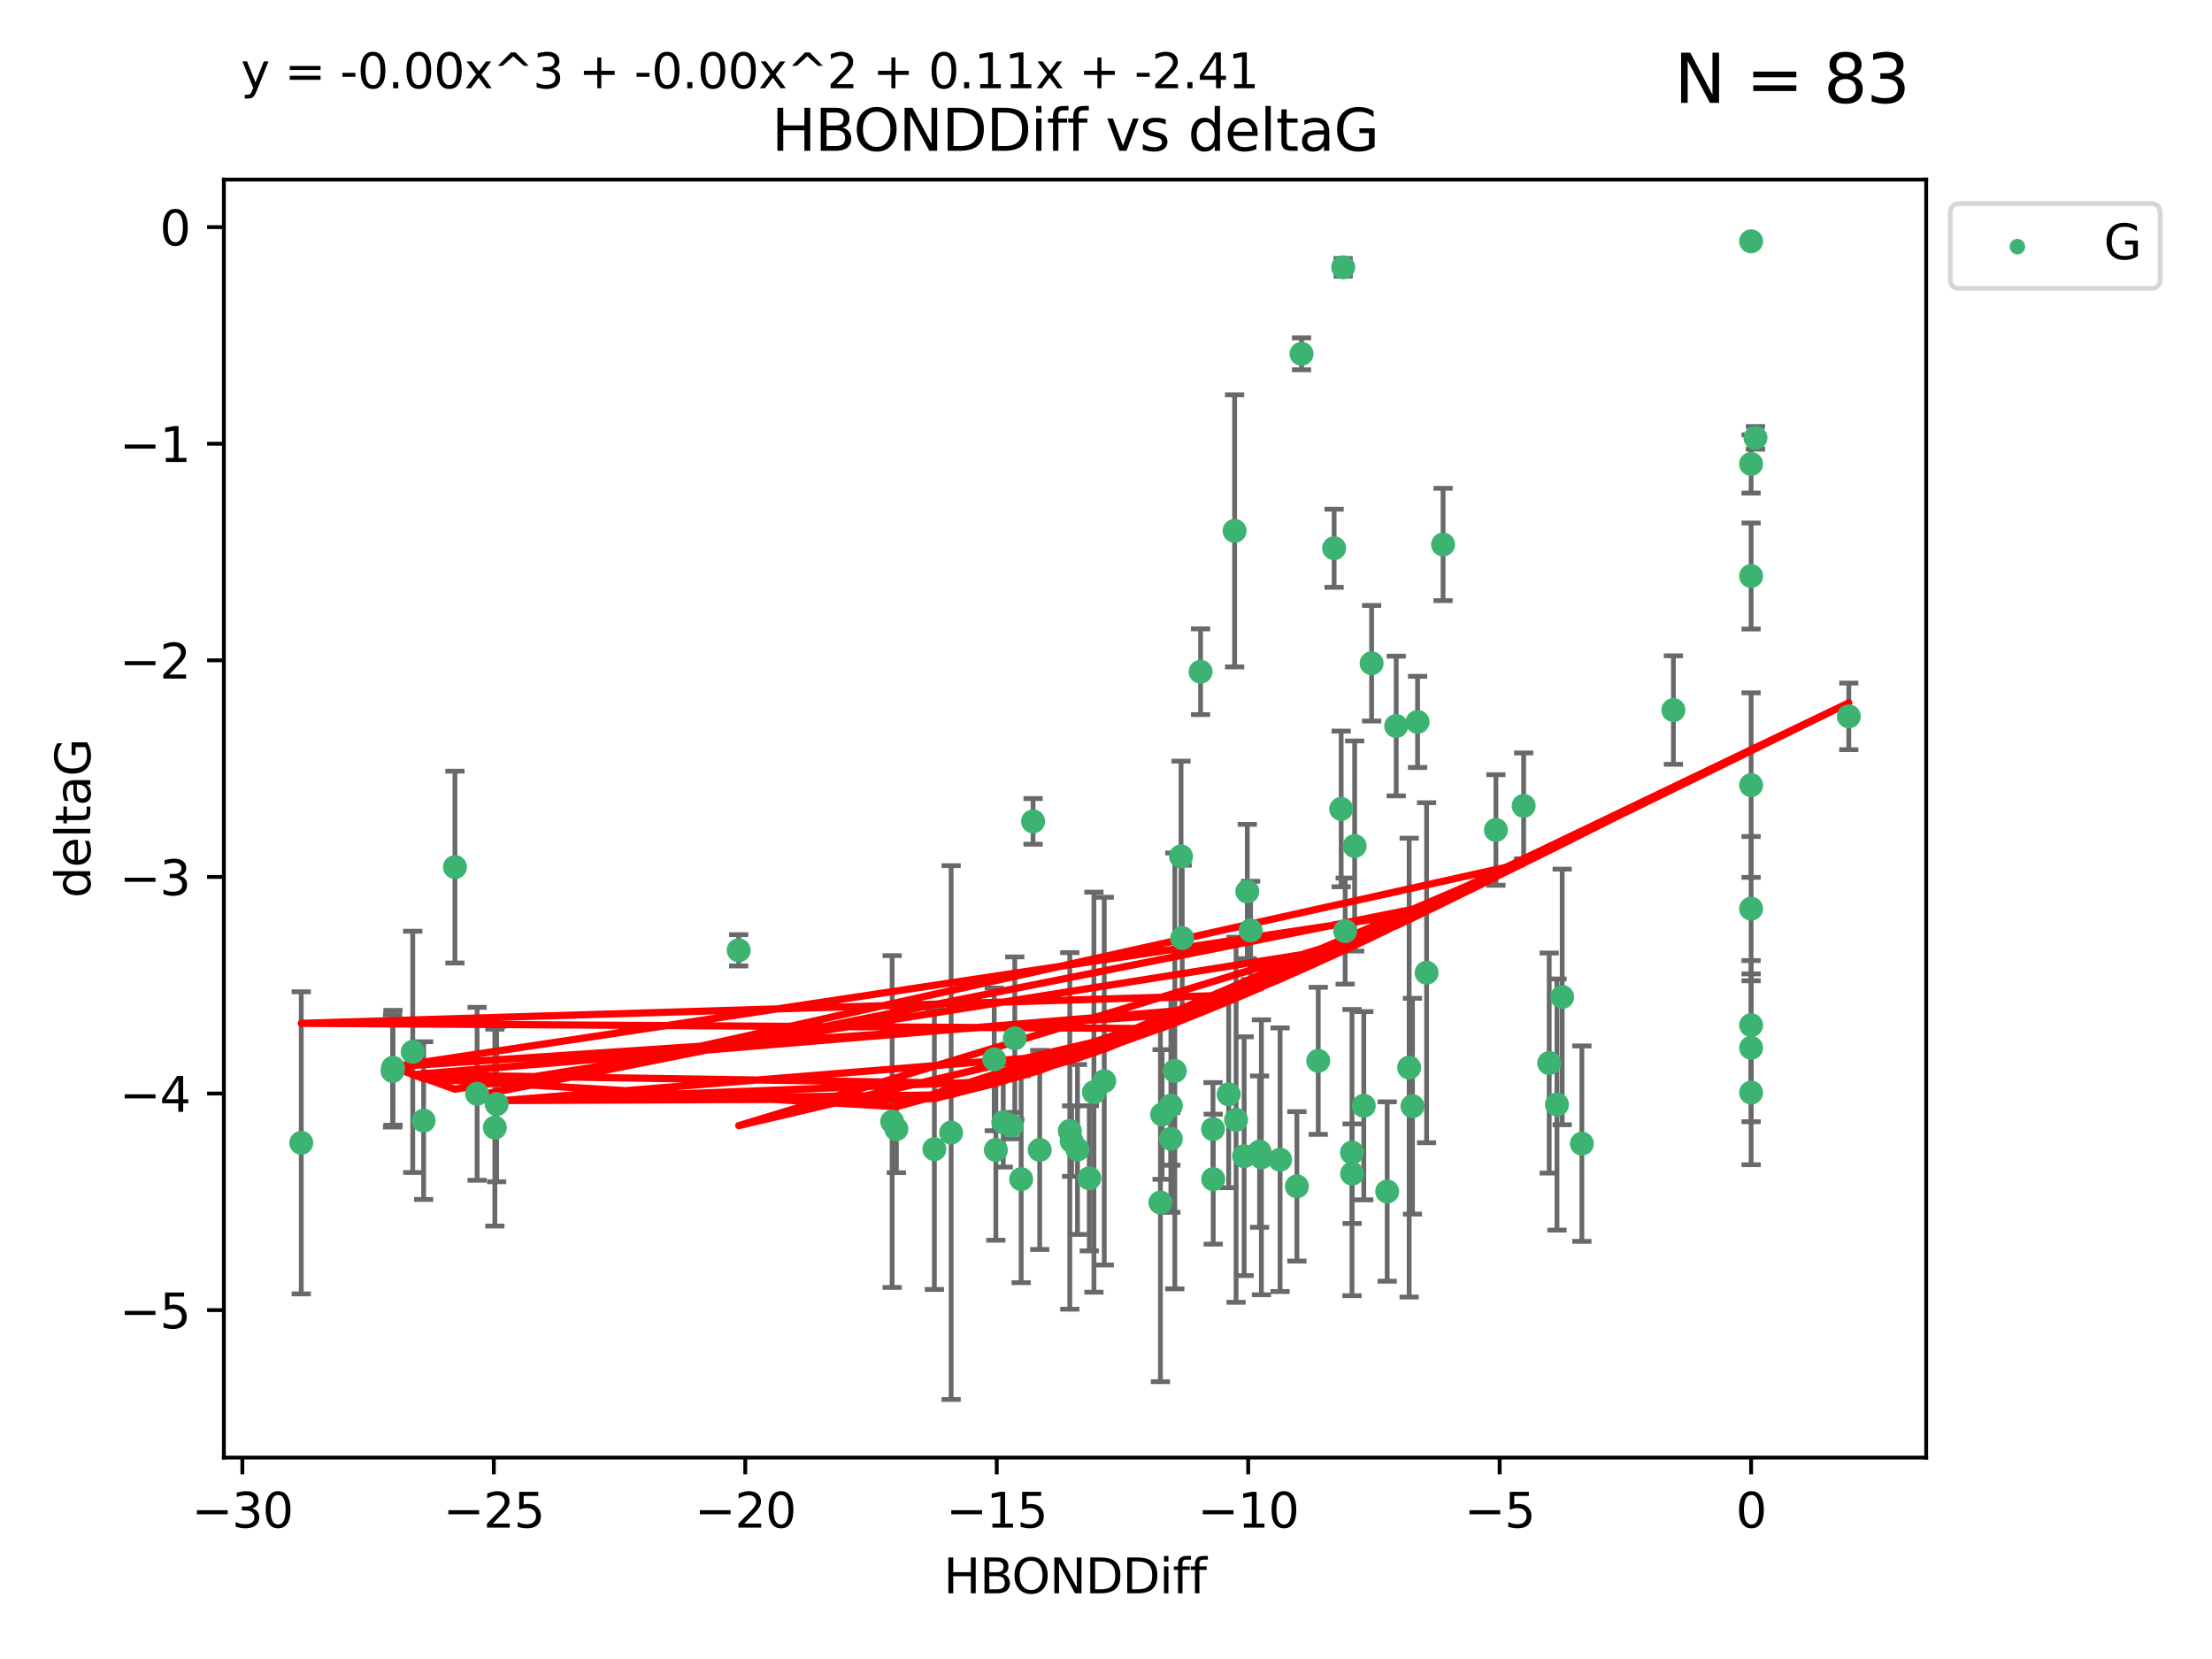 <?xml version="1.0" encoding="utf-8" standalone="no"?>
<!DOCTYPE svg PUBLIC "-//W3C//DTD SVG 1.1//EN"
  "http://www.w3.org/Graphics/SVG/1.1/DTD/svg11.dtd">
<svg xmlns:xlink="http://www.w3.org/1999/xlink" width="460.8pt" height="345.6pt" viewBox="0 0 460.8 345.6" xmlns="http://www.w3.org/2000/svg" version="1.1">
 <defs>
  <style type="text/css">*{stroke-linejoin: round; stroke-linecap: butt}</style>
 </defs>
 <g id="figure_1">
  <g id="patch_1">
   <path d="M 0 345.6 
L 460.8 345.6 
L 460.8 0 
L 0 0 
z
" style="fill: #ffffff"/>
  </g>
  <g id="axes_1">
   <g id="patch_2">
    <path d="M 46.64 303.64 
L 401.26 303.64 
L 401.26 37.411 
L 46.64 37.411 
z
" style="fill: #ffffff"/>
   </g>
   <g id="PathCollection_1">
    <defs>
     <path id="mdf61e9a792" d="M 0 1.118 
C 0.297 1.118 0.581 1 0.791 0.791 
C 1 0.581 1.118 0.297 1.118 0 
C 1.118 -0.297 1 -0.581 0.791 -0.791 
C 0.581 -1 0.297 -1.118 0 -1.118 
C -0.297 -1.118 -0.581 -1 -0.791 -0.791 
C -1 -0.581 -1.118 -0.297 -1.118 0 
C -1.118 0.297 -1 0.581 -0.791 0.791 
C -0.581 1 -0.297 1.118 0 1.118 
z
" style="stroke: #3cb371"/>
    </defs>
    <g clip-path="url(#p8868203bff)">
     <use xlink:href="#mdf61e9a792" x="212.727" y="245.636" style="fill: #3cb371; stroke: #3cb371"/>
     <use xlink:href="#mdf61e9a792" x="216.592" y="239.545" style="fill: #3cb371; stroke: #3cb371"/>
     <use xlink:href="#mdf61e9a792" x="260.521" y="193.822" style="fill: #3cb371; stroke: #3cb371"/>
     <use xlink:href="#mdf61e9a792" x="252.685" y="235.21" style="fill: #3cb371; stroke: #3cb371"/>
     <use xlink:href="#mdf61e9a792" x="85.983" y="219.121" style="fill: #3cb371; stroke: #3cb371"/>
     <use xlink:href="#mdf61e9a792" x="207.116" y="220.694" style="fill: #3cb371; stroke: #3cb371"/>
     <use xlink:href="#mdf61e9a792" x="226.919" y="245.465" style="fill: #3cb371; stroke: #3cb371"/>
     <use xlink:href="#mdf61e9a792" x="186.73" y="235.209" style="fill: #3cb371; stroke: #3cb371"/>
     <use xlink:href="#mdf61e9a792" x="88.251" y="233.438" style="fill: #3cb371; stroke: #3cb371"/>
     <use xlink:href="#mdf61e9a792" x="81.87" y="222.438" style="fill: #3cb371; stroke: #3cb371"/>
     <use xlink:href="#mdf61e9a792" x="94.778" y="180.628" style="fill: #3cb371; stroke: #3cb371"/>
     <use xlink:href="#mdf61e9a792" x="281.671" y="244.499" style="fill: #3cb371; stroke: #3cb371"/>
     <use xlink:href="#mdf61e9a792" x="207.456" y="239.542" style="fill: #3cb371; stroke: #3cb371"/>
     <use xlink:href="#mdf61e9a792" x="194.65" y="239.396" style="fill: #3cb371; stroke: #3cb371"/>
     <use xlink:href="#mdf61e9a792" x="103.09" y="234.902" style="fill: #3cb371; stroke: #3cb371"/>
     <use xlink:href="#mdf61e9a792" x="198.137" y="235.937" style="fill: #3cb371; stroke: #3cb371"/>
     <use xlink:href="#mdf61e9a792" x="230.037" y="225.218" style="fill: #3cb371; stroke: #3cb371"/>
     <use xlink:href="#mdf61e9a792" x="270.168" y="247.139" style="fill: #3cb371; stroke: #3cb371"/>
     <use xlink:href="#mdf61e9a792" x="224.458" y="239.458" style="fill: #3cb371; stroke: #3cb371"/>
     <use xlink:href="#mdf61e9a792" x="257.499" y="233.267" style="fill: #3cb371; stroke: #3cb371"/>
     <use xlink:href="#mdf61e9a792" x="262.393" y="239.905" style="fill: #3cb371; stroke: #3cb371"/>
     <use xlink:href="#mdf61e9a792" x="241.737" y="250.507" style="fill: #3cb371; stroke: #3cb371"/>
     <use xlink:href="#mdf61e9a792" x="62.759" y="238.074" style="fill: #3cb371; stroke: #3cb371"/>
     <use xlink:href="#mdf61e9a792" x="259.181" y="240.856" style="fill: #3cb371; stroke: #3cb371"/>
     <use xlink:href="#mdf61e9a792" x="208.999" y="233.778" style="fill: #3cb371; stroke: #3cb371"/>
     <use xlink:href="#mdf61e9a792" x="103.465" y="230.01" style="fill: #3cb371; stroke: #3cb371"/>
     <use xlink:href="#mdf61e9a792" x="227.884" y="227.525" style="fill: #3cb371; stroke: #3cb371"/>
     <use xlink:href="#mdf61e9a792" x="257.191" y="110.585" style="fill: #3cb371; stroke: #3cb371"/>
     <use xlink:href="#mdf61e9a792" x="288.976" y="248.215" style="fill: #3cb371; stroke: #3cb371"/>
     <use xlink:href="#mdf61e9a792" x="210.703" y="234.491" style="fill: #3cb371; stroke: #3cb371"/>
     <use xlink:href="#mdf61e9a792" x="243.913" y="230.321" style="fill: #3cb371; stroke: #3cb371"/>
     <use xlink:href="#mdf61e9a792" x="222.859" y="235.588" style="fill: #3cb371; stroke: #3cb371"/>
     <use xlink:href="#mdf61e9a792" x="262.778" y="241.086" style="fill: #3cb371; stroke: #3cb371"/>
     <use xlink:href="#mdf61e9a792" x="185.851" y="233.64" style="fill: #3cb371; stroke: #3cb371"/>
     <use xlink:href="#mdf61e9a792" x="223.24" y="237.715" style="fill: #3cb371; stroke: #3cb371"/>
     <use xlink:href="#mdf61e9a792" x="255.956" y="227.969" style="fill: #3cb371; stroke: #3cb371"/>
     <use xlink:href="#mdf61e9a792" x="246.277" y="195.418" style="fill: #3cb371; stroke: #3cb371"/>
     <use xlink:href="#mdf61e9a792" x="252.735" y="245.638" style="fill: #3cb371; stroke: #3cb371"/>
     <use xlink:href="#mdf61e9a792" x="385.141" y="149.237" style="fill: #3cb371; stroke: #3cb371"/>
     <use xlink:href="#mdf61e9a792" x="280.223" y="193.962" style="fill: #3cb371; stroke: #3cb371"/>
     <use xlink:href="#mdf61e9a792" x="266.665" y="241.588" style="fill: #3cb371; stroke: #3cb371"/>
     <use xlink:href="#mdf61e9a792" x="242.09" y="232.165" style="fill: #3cb371; stroke: #3cb371"/>
     <use xlink:href="#mdf61e9a792" x="281.646" y="240.11" style="fill: #3cb371; stroke: #3cb371"/>
     <use xlink:href="#mdf61e9a792" x="284.101" y="230.339" style="fill: #3cb371; stroke: #3cb371"/>
     <use xlink:href="#mdf61e9a792" x="243.909" y="237.234" style="fill: #3cb371; stroke: #3cb371"/>
     <use xlink:href="#mdf61e9a792" x="282.198" y="176.241" style="fill: #3cb371; stroke: #3cb371"/>
     <use xlink:href="#mdf61e9a792" x="274.613" y="220.986" style="fill: #3cb371; stroke: #3cb371"/>
     <use xlink:href="#mdf61e9a792" x="271.132" y="73.708" style="fill: #3cb371; stroke: #3cb371"/>
     <use xlink:href="#mdf61e9a792" x="211.397" y="216.298" style="fill: #3cb371; stroke: #3cb371"/>
     <use xlink:href="#mdf61e9a792" x="297.182" y="202.635" style="fill: #3cb371; stroke: #3cb371"/>
     <use xlink:href="#mdf61e9a792" x="81.78" y="223.095" style="fill: #3cb371; stroke: #3cb371"/>
     <use xlink:href="#mdf61e9a792" x="250.1" y="139.931" style="fill: #3cb371; stroke: #3cb371"/>
     <use xlink:href="#mdf61e9a792" x="277.921" y="114.208" style="fill: #3cb371; stroke: #3cb371"/>
     <use xlink:href="#mdf61e9a792" x="300.619" y="113.426" style="fill: #3cb371; stroke: #3cb371"/>
     <use xlink:href="#mdf61e9a792" x="99.391" y="227.86" style="fill: #3cb371; stroke: #3cb371"/>
     <use xlink:href="#mdf61e9a792" x="317.404" y="167.877" style="fill: #3cb371; stroke: #3cb371"/>
     <use xlink:href="#mdf61e9a792" x="246.028" y="178.402" style="fill: #3cb371; stroke: #3cb371"/>
     <use xlink:href="#mdf61e9a792" x="244.738" y="223.093" style="fill: #3cb371; stroke: #3cb371"/>
     <use xlink:href="#mdf61e9a792" x="153.884" y="197.967" style="fill: #3cb371; stroke: #3cb371"/>
     <use xlink:href="#mdf61e9a792" x="290.858" y="151.245" style="fill: #3cb371; stroke: #3cb371"/>
     <use xlink:href="#mdf61e9a792" x="311.626" y="172.901" style="fill: #3cb371; stroke: #3cb371"/>
     <use xlink:href="#mdf61e9a792" x="295.306" y="150.385" style="fill: #3cb371; stroke: #3cb371"/>
     <use xlink:href="#mdf61e9a792" x="325.435" y="207.68" style="fill: #3cb371; stroke: #3cb371"/>
     <use xlink:href="#mdf61e9a792" x="324.345" y="230.088" style="fill: #3cb371; stroke: #3cb371"/>
     <use xlink:href="#mdf61e9a792" x="293.554" y="222.403" style="fill: #3cb371; stroke: #3cb371"/>
     <use xlink:href="#mdf61e9a792" x="364.788" y="227.599" style="fill: #3cb371; stroke: #3cb371"/>
     <use xlink:href="#mdf61e9a792" x="364.788" y="189.289" style="fill: #3cb371; stroke: #3cb371"/>
     <use xlink:href="#mdf61e9a792" x="279.809" y="55.682" style="fill: #3cb371; stroke: #3cb371"/>
     <use xlink:href="#mdf61e9a792" x="285.733" y="138.164" style="fill: #3cb371; stroke: #3cb371"/>
     <use xlink:href="#mdf61e9a792" x="364.788" y="213.569" style="fill: #3cb371; stroke: #3cb371"/>
     <use xlink:href="#mdf61e9a792" x="364.788" y="119.992" style="fill: #3cb371; stroke: #3cb371"/>
     <use xlink:href="#mdf61e9a792" x="364.788" y="50.266" style="fill: #3cb371; stroke: #3cb371"/>
     <use xlink:href="#mdf61e9a792" x="294.244" y="230.443" style="fill: #3cb371; stroke: #3cb371"/>
     <use xlink:href="#mdf61e9a792" x="259.835" y="185.719" style="fill: #3cb371; stroke: #3cb371"/>
     <use xlink:href="#mdf61e9a792" x="215.21" y="171.107" style="fill: #3cb371; stroke: #3cb371"/>
     <use xlink:href="#mdf61e9a792" x="322.729" y="221.454" style="fill: #3cb371; stroke: #3cb371"/>
     <use xlink:href="#mdf61e9a792" x="329.532" y="238.241" style="fill: #3cb371; stroke: #3cb371"/>
     <use xlink:href="#mdf61e9a792" x="348.6" y="147.918" style="fill: #3cb371; stroke: #3cb371"/>
     <use xlink:href="#mdf61e9a792" x="365.695" y="91.203" style="fill: #3cb371; stroke: #3cb371"/>
     <use xlink:href="#mdf61e9a792" x="364.788" y="218.278" style="fill: #3cb371; stroke: #3cb371"/>
     <use xlink:href="#mdf61e9a792" x="364.788" y="163.553" style="fill: #3cb371; stroke: #3cb371"/>
     <use xlink:href="#mdf61e9a792" x="364.788" y="96.654" style="fill: #3cb371; stroke: #3cb371"/>
     <use xlink:href="#mdf61e9a792" x="279.389" y="168.513" style="fill: #3cb371; stroke: #3cb371"/>
    </g>
   </g>
   <g id="matplotlib.axis_1">
    <g id="xtick_1">
     <g id="line2d_1">
      <defs>
       <path id="m617d1edc91" d="M 0 0 
L 0 3.5 
" style="stroke: #000000; stroke-width: 0.8"/>
      </defs>
      <g>
       <use xlink:href="#m617d1edc91" x="50.486" y="303.64" style="stroke: #000000; stroke-width: 0.8"/>
      </g>
     </g>
     <g id="text_1">
      <!-- −30 -->
      <g transform="translate(39.933 318.238)scale(0.1 -0.1)">
       <defs>
        <path id="DejaVuSans-2212" d="M 678 2272 
L 4684 2272 
L 4684 1741 
L 678 1741 
L 678 2272 
z
" transform="scale(0.016)"/>
        <path id="DejaVuSans-33" d="M 2597 2516 
Q 3050 2419 3304 2112 
Q 3559 1806 3559 1356 
Q 3559 666 3084 287 
Q 2609 -91 1734 -91 
Q 1441 -91 1130 -33 
Q 819 25 488 141 
L 488 750 
Q 750 597 1062 519 
Q 1375 441 1716 441 
Q 2309 441 2620 675 
Q 2931 909 2931 1356 
Q 2931 1769 2642 2001 
Q 2353 2234 1838 2234 
L 1294 2234 
L 1294 2753 
L 1863 2753 
Q 2328 2753 2575 2939 
Q 2822 3125 2822 3475 
Q 2822 3834 2567 4026 
Q 2313 4219 1838 4219 
Q 1578 4219 1281 4162 
Q 984 4106 628 3988 
L 628 4550 
Q 988 4650 1302 4700 
Q 1616 4750 1894 4750 
Q 2613 4750 3031 4423 
Q 3450 4097 3450 3541 
Q 3450 3153 3228 2886 
Q 3006 2619 2597 2516 
z
" transform="scale(0.016)"/>
        <path id="DejaVuSans-30" d="M 2034 4250 
Q 1547 4250 1301 3770 
Q 1056 3291 1056 2328 
Q 1056 1369 1301 889 
Q 1547 409 2034 409 
Q 2525 409 2770 889 
Q 3016 1369 3016 2328 
Q 3016 3291 2770 3770 
Q 2525 4250 2034 4250 
z
M 2034 4750 
Q 2819 4750 3233 4129 
Q 3647 3509 3647 2328 
Q 3647 1150 3233 529 
Q 2819 -91 2034 -91 
Q 1250 -91 836 529 
Q 422 1150 422 2328 
Q 422 3509 836 4129 
Q 1250 4750 2034 4750 
z
" transform="scale(0.016)"/>
       </defs>
       <use xlink:href="#DejaVuSans-2212"/>
       <use xlink:href="#DejaVuSans-33" x="83.789"/>
       <use xlink:href="#DejaVuSans-30" x="147.412"/>
      </g>
     </g>
    </g>
    <g id="xtick_2">
     <g id="line2d_2">
      <g>
       <use xlink:href="#m617d1edc91" x="102.869" y="303.64" style="stroke: #000000; stroke-width: 0.8"/>
      </g>
     </g>
     <g id="text_2">
      <!-- −25 -->
      <g transform="translate(92.317 318.238)scale(0.1 -0.1)">
       <defs>
        <path id="DejaVuSans-32" d="M 1228 531 
L 3431 531 
L 3431 0 
L 469 0 
L 469 531 
Q 828 903 1448 1529 
Q 2069 2156 2228 2338 
Q 2531 2678 2651 2914 
Q 2772 3150 2772 3378 
Q 2772 3750 2511 3984 
Q 2250 4219 1831 4219 
Q 1534 4219 1204 4116 
Q 875 4013 500 3803 
L 500 4441 
Q 881 4594 1212 4672 
Q 1544 4750 1819 4750 
Q 2544 4750 2975 4387 
Q 3406 4025 3406 3419 
Q 3406 3131 3298 2873 
Q 3191 2616 2906 2266 
Q 2828 2175 2409 1742 
Q 1991 1309 1228 531 
z
" transform="scale(0.016)"/>
        <path id="DejaVuSans-35" d="M 691 4666 
L 3169 4666 
L 3169 4134 
L 1269 4134 
L 1269 2991 
Q 1406 3038 1543 3061 
Q 1681 3084 1819 3084 
Q 2600 3084 3056 2656 
Q 3513 2228 3513 1497 
Q 3513 744 3044 326 
Q 2575 -91 1722 -91 
Q 1428 -91 1123 -41 
Q 819 9 494 109 
L 494 744 
Q 775 591 1075 516 
Q 1375 441 1709 441 
Q 2250 441 2565 725 
Q 2881 1009 2881 1497 
Q 2881 1984 2565 2268 
Q 2250 2553 1709 2553 
Q 1456 2553 1204 2497 
Q 953 2441 691 2322 
L 691 4666 
z
" transform="scale(0.016)"/>
       </defs>
       <use xlink:href="#DejaVuSans-2212"/>
       <use xlink:href="#DejaVuSans-32" x="83.789"/>
       <use xlink:href="#DejaVuSans-35" x="147.412"/>
      </g>
     </g>
    </g>
    <g id="xtick_3">
     <g id="line2d_3">
      <g>
       <use xlink:href="#m617d1edc91" x="155.253" y="303.64" style="stroke: #000000; stroke-width: 0.8"/>
      </g>
     </g>
     <g id="text_3">
      <!-- −20 -->
      <g transform="translate(144.701 318.238)scale(0.1 -0.1)">
       <use xlink:href="#DejaVuSans-2212"/>
       <use xlink:href="#DejaVuSans-32" x="83.789"/>
       <use xlink:href="#DejaVuSans-30" x="147.412"/>
      </g>
     </g>
    </g>
    <g id="xtick_4">
     <g id="line2d_4">
      <g>
       <use xlink:href="#m617d1edc91" x="207.637" y="303.64" style="stroke: #000000; stroke-width: 0.8"/>
      </g>
     </g>
     <g id="text_4">
      <!-- −15 -->
      <g transform="translate(197.084 318.238)scale(0.1 -0.1)">
       <defs>
        <path id="DejaVuSans-31" d="M 794 531 
L 1825 531 
L 1825 4091 
L 703 3866 
L 703 4441 
L 1819 4666 
L 2450 4666 
L 2450 531 
L 3481 531 
L 3481 0 
L 794 0 
L 794 531 
z
" transform="scale(0.016)"/>
       </defs>
       <use xlink:href="#DejaVuSans-2212"/>
       <use xlink:href="#DejaVuSans-31" x="83.789"/>
       <use xlink:href="#DejaVuSans-35" x="147.412"/>
      </g>
     </g>
    </g>
    <g id="xtick_5">
     <g id="line2d_5">
      <g>
       <use xlink:href="#m617d1edc91" x="260.02" y="303.64" style="stroke: #000000; stroke-width: 0.8"/>
      </g>
     </g>
     <g id="text_5">
      <!-- −10 -->
      <g transform="translate(249.468 318.238)scale(0.1 -0.1)">
       <use xlink:href="#DejaVuSans-2212"/>
       <use xlink:href="#DejaVuSans-31" x="83.789"/>
       <use xlink:href="#DejaVuSans-30" x="147.412"/>
      </g>
     </g>
    </g>
    <g id="xtick_6">
     <g id="line2d_6">
      <g>
       <use xlink:href="#m617d1edc91" x="312.404" y="303.64" style="stroke: #000000; stroke-width: 0.8"/>
      </g>
     </g>
     <g id="text_6">
      <!-- −5 -->
      <g transform="translate(305.033 318.238)scale(0.1 -0.1)">
       <use xlink:href="#DejaVuSans-2212"/>
       <use xlink:href="#DejaVuSans-35" x="83.789"/>
      </g>
     </g>
    </g>
    <g id="xtick_7">
     <g id="line2d_7">
      <g>
       <use xlink:href="#m617d1edc91" x="364.788" y="303.64" style="stroke: #000000; stroke-width: 0.8"/>
      </g>
     </g>
     <g id="text_7">
      <!-- 0 -->
      <g transform="translate(361.606 318.238)scale(0.1 -0.1)">
       <use xlink:href="#DejaVuSans-30"/>
      </g>
     </g>
    </g>
    <g id="text_8">
     <!-- HBONDDiff -->
     <g transform="translate(196.561 331.917)scale(0.1 -0.1)">
      <defs>
       <path id="DejaVuSans-48" d="M 628 4666 
L 1259 4666 
L 1259 2753 
L 3553 2753 
L 3553 4666 
L 4184 4666 
L 4184 0 
L 3553 0 
L 3553 2222 
L 1259 2222 
L 1259 0 
L 628 0 
L 628 4666 
z
" transform="scale(0.016)"/>
       <path id="DejaVuSans-42" d="M 1259 2228 
L 1259 519 
L 2272 519 
Q 2781 519 3026 730 
Q 3272 941 3272 1375 
Q 3272 1813 3026 2020 
Q 2781 2228 2272 2228 
L 1259 2228 
z
M 1259 4147 
L 1259 2741 
L 2194 2741 
Q 2656 2741 2882 2914 
Q 3109 3088 3109 3444 
Q 3109 3797 2882 3972 
Q 2656 4147 2194 4147 
L 1259 4147 
z
M 628 4666 
L 2241 4666 
Q 2963 4666 3353 4366 
Q 3744 4066 3744 3513 
Q 3744 3084 3544 2831 
Q 3344 2578 2956 2516 
Q 3422 2416 3680 2098 
Q 3938 1781 3938 1306 
Q 3938 681 3513 340 
Q 3088 0 2303 0 
L 628 0 
L 628 4666 
z
" transform="scale(0.016)"/>
       <path id="DejaVuSans-4f" d="M 2522 4238 
Q 1834 4238 1429 3725 
Q 1025 3213 1025 2328 
Q 1025 1447 1429 934 
Q 1834 422 2522 422 
Q 3209 422 3611 934 
Q 4013 1447 4013 2328 
Q 4013 3213 3611 3725 
Q 3209 4238 2522 4238 
z
M 2522 4750 
Q 3503 4750 4090 4092 
Q 4678 3434 4678 2328 
Q 4678 1225 4090 567 
Q 3503 -91 2522 -91 
Q 1538 -91 948 565 
Q 359 1222 359 2328 
Q 359 3434 948 4092 
Q 1538 4750 2522 4750 
z
" transform="scale(0.016)"/>
       <path id="DejaVuSans-4e" d="M 628 4666 
L 1478 4666 
L 3547 763 
L 3547 4666 
L 4159 4666 
L 4159 0 
L 3309 0 
L 1241 3903 
L 1241 0 
L 628 0 
L 628 4666 
z
" transform="scale(0.016)"/>
       <path id="DejaVuSans-44" d="M 1259 4147 
L 1259 519 
L 2022 519 
Q 2988 519 3436 956 
Q 3884 1394 3884 2338 
Q 3884 3275 3436 3711 
Q 2988 4147 2022 4147 
L 1259 4147 
z
M 628 4666 
L 1925 4666 
Q 3281 4666 3915 4102 
Q 4550 3538 4550 2338 
Q 4550 1131 3912 565 
Q 3275 0 1925 0 
L 628 0 
L 628 4666 
z
" transform="scale(0.016)"/>
       <path id="DejaVuSans-69" d="M 603 3500 
L 1178 3500 
L 1178 0 
L 603 0 
L 603 3500 
z
M 603 4863 
L 1178 4863 
L 1178 4134 
L 603 4134 
L 603 4863 
z
" transform="scale(0.016)"/>
       <path id="DejaVuSans-66" d="M 2375 4863 
L 2375 4384 
L 1825 4384 
Q 1516 4384 1395 4259 
Q 1275 4134 1275 3809 
L 1275 3500 
L 2222 3500 
L 2222 3053 
L 1275 3053 
L 1275 0 
L 697 0 
L 697 3053 
L 147 3053 
L 147 3500 
L 697 3500 
L 697 3744 
Q 697 4328 969 4595 
Q 1241 4863 1831 4863 
L 2375 4863 
z
" transform="scale(0.016)"/>
      </defs>
      <use xlink:href="#DejaVuSans-48"/>
      <use xlink:href="#DejaVuSans-42" x="75.195"/>
      <use xlink:href="#DejaVuSans-4f" x="142.049"/>
      <use xlink:href="#DejaVuSans-4e" x="220.76"/>
      <use xlink:href="#DejaVuSans-44" x="295.564"/>
      <use xlink:href="#DejaVuSans-44" x="372.566"/>
      <use xlink:href="#DejaVuSans-69" x="449.568"/>
      <use xlink:href="#DejaVuSans-66" x="477.352"/>
      <use xlink:href="#DejaVuSans-66" x="512.557"/>
     </g>
    </g>
   </g>
   <g id="matplotlib.axis_2">
    <g id="ytick_1">
     <g id="line2d_8">
      <defs>
       <path id="m8a6fc148d2" d="M 0 0 
L -3.5 0 
" style="stroke: #000000; stroke-width: 0.8"/>
      </defs>
      <g>
       <use xlink:href="#m8a6fc148d2" x="46.64" y="272.918" style="stroke: #000000; stroke-width: 0.8"/>
      </g>
     </g>
     <g id="text_9">
      <!-- −5 -->
      <g transform="translate(24.898 276.717)scale(0.1 -0.1)">
       <use xlink:href="#DejaVuSans-2212"/>
       <use xlink:href="#DejaVuSans-35" x="83.789"/>
      </g>
     </g>
    </g>
    <g id="ytick_2">
     <g id="line2d_9">
      <g>
       <use xlink:href="#m8a6fc148d2" x="46.64" y="227.798" style="stroke: #000000; stroke-width: 0.8"/>
      </g>
     </g>
     <g id="text_10">
      <!-- −4 -->
      <g transform="translate(24.898 231.598)scale(0.1 -0.1)">
       <defs>
        <path id="DejaVuSans-34" d="M 2419 4116 
L 825 1625 
L 2419 1625 
L 2419 4116 
z
M 2253 4666 
L 3047 4666 
L 3047 1625 
L 3713 1625 
L 3713 1100 
L 3047 1100 
L 3047 0 
L 2419 0 
L 2419 1100 
L 313 1100 
L 313 1709 
L 2253 4666 
z
" transform="scale(0.016)"/>
       </defs>
       <use xlink:href="#DejaVuSans-2212"/>
       <use xlink:href="#DejaVuSans-34" x="83.789"/>
      </g>
     </g>
    </g>
    <g id="ytick_3">
     <g id="line2d_10">
      <g>
       <use xlink:href="#m8a6fc148d2" x="46.64" y="182.678" style="stroke: #000000; stroke-width: 0.8"/>
      </g>
     </g>
     <g id="text_11">
      <!-- −3 -->
      <g transform="translate(24.898 186.478)scale(0.1 -0.1)">
       <use xlink:href="#DejaVuSans-2212"/>
       <use xlink:href="#DejaVuSans-33" x="83.789"/>
      </g>
     </g>
    </g>
    <g id="ytick_4">
     <g id="line2d_11">
      <g>
       <use xlink:href="#m8a6fc148d2" x="46.64" y="137.559" style="stroke: #000000; stroke-width: 0.8"/>
      </g>
     </g>
     <g id="text_12">
      <!-- −2 -->
      <g transform="translate(24.898 141.358)scale(0.1 -0.1)">
       <use xlink:href="#DejaVuSans-2212"/>
       <use xlink:href="#DejaVuSans-32" x="83.789"/>
      </g>
     </g>
    </g>
    <g id="ytick_5">
     <g id="line2d_12">
      <g>
       <use xlink:href="#m8a6fc148d2" x="46.64" y="92.439" style="stroke: #000000; stroke-width: 0.8"/>
      </g>
     </g>
     <g id="text_13">
      <!-- −1 -->
      <g transform="translate(24.898 96.238)scale(0.1 -0.1)">
       <use xlink:href="#DejaVuSans-2212"/>
       <use xlink:href="#DejaVuSans-31" x="83.789"/>
      </g>
     </g>
    </g>
    <g id="ytick_6">
     <g id="line2d_13">
      <g>
       <use xlink:href="#m8a6fc148d2" x="46.64" y="47.319" style="stroke: #000000; stroke-width: 0.8"/>
      </g>
     </g>
     <g id="text_14">
      <!-- 0 -->
      <g transform="translate(33.278 51.118)scale(0.1 -0.1)">
       <use xlink:href="#DejaVuSans-30"/>
      </g>
     </g>
    </g>
    <g id="text_15">
     <!-- deltaG -->
     <g transform="translate(18.818 187.064)rotate(-90)scale(0.1 -0.1)">
      <defs>
       <path id="DejaVuSans-64" d="M 2906 2969 
L 2906 4863 
L 3481 4863 
L 3481 0 
L 2906 0 
L 2906 525 
Q 2725 213 2448 61 
Q 2172 -91 1784 -91 
Q 1150 -91 751 415 
Q 353 922 353 1747 
Q 353 2572 751 3078 
Q 1150 3584 1784 3584 
Q 2172 3584 2448 3432 
Q 2725 3281 2906 2969 
z
M 947 1747 
Q 947 1113 1208 752 
Q 1469 391 1925 391 
Q 2381 391 2643 752 
Q 2906 1113 2906 1747 
Q 2906 2381 2643 2742 
Q 2381 3103 1925 3103 
Q 1469 3103 1208 2742 
Q 947 2381 947 1747 
z
" transform="scale(0.016)"/>
       <path id="DejaVuSans-65" d="M 3597 1894 
L 3597 1613 
L 953 1613 
Q 991 1019 1311 708 
Q 1631 397 2203 397 
Q 2534 397 2845 478 
Q 3156 559 3463 722 
L 3463 178 
Q 3153 47 2828 -22 
Q 2503 -91 2169 -91 
Q 1331 -91 842 396 
Q 353 884 353 1716 
Q 353 2575 817 3079 
Q 1281 3584 2069 3584 
Q 2775 3584 3186 3129 
Q 3597 2675 3597 1894 
z
M 3022 2063 
Q 3016 2534 2758 2815 
Q 2500 3097 2075 3097 
Q 1594 3097 1305 2825 
Q 1016 2553 972 2059 
L 3022 2063 
z
" transform="scale(0.016)"/>
       <path id="DejaVuSans-6c" d="M 603 4863 
L 1178 4863 
L 1178 0 
L 603 0 
L 603 4863 
z
" transform="scale(0.016)"/>
       <path id="DejaVuSans-74" d="M 1172 4494 
L 1172 3500 
L 2356 3500 
L 2356 3053 
L 1172 3053 
L 1172 1153 
Q 1172 725 1289 603 
Q 1406 481 1766 481 
L 2356 481 
L 2356 0 
L 1766 0 
Q 1100 0 847 248 
Q 594 497 594 1153 
L 594 3053 
L 172 3053 
L 172 3500 
L 594 3500 
L 594 4494 
L 1172 4494 
z
" transform="scale(0.016)"/>
       <path id="DejaVuSans-61" d="M 2194 1759 
Q 1497 1759 1228 1600 
Q 959 1441 959 1056 
Q 959 750 1161 570 
Q 1363 391 1709 391 
Q 2188 391 2477 730 
Q 2766 1069 2766 1631 
L 2766 1759 
L 2194 1759 
z
M 3341 1997 
L 3341 0 
L 2766 0 
L 2766 531 
Q 2569 213 2275 61 
Q 1981 -91 1556 -91 
Q 1019 -91 701 211 
Q 384 513 384 1019 
Q 384 1609 779 1909 
Q 1175 2209 1959 2209 
L 2766 2209 
L 2766 2266 
Q 2766 2663 2505 2880 
Q 2244 3097 1772 3097 
Q 1472 3097 1187 3025 
Q 903 2953 641 2809 
L 641 3341 
Q 956 3463 1253 3523 
Q 1550 3584 1831 3584 
Q 2591 3584 2966 3190 
Q 3341 2797 3341 1997 
z
" transform="scale(0.016)"/>
       <path id="DejaVuSans-47" d="M 3809 666 
L 3809 1919 
L 2778 1919 
L 2778 2438 
L 4434 2438 
L 4434 434 
Q 4069 175 3628 42 
Q 3188 -91 2688 -91 
Q 1594 -91 976 548 
Q 359 1188 359 2328 
Q 359 3472 976 4111 
Q 1594 4750 2688 4750 
Q 3144 4750 3555 4637 
Q 3966 4525 4313 4306 
L 4313 3634 
Q 3963 3931 3569 4081 
Q 3175 4231 2741 4231 
Q 1884 4231 1454 3753 
Q 1025 3275 1025 2328 
Q 1025 1384 1454 906 
Q 1884 428 2741 428 
Q 3075 428 3337 486 
Q 3600 544 3809 666 
z
" transform="scale(0.016)"/>
      </defs>
      <use xlink:href="#DejaVuSans-64"/>
      <use xlink:href="#DejaVuSans-65" x="63.477"/>
      <use xlink:href="#DejaVuSans-6c" x="125"/>
      <use xlink:href="#DejaVuSans-74" x="152.783"/>
      <use xlink:href="#DejaVuSans-61" x="191.992"/>
      <use xlink:href="#DejaVuSans-47" x="253.271"/>
     </g>
    </g>
   </g>
   <g id="LineCollection_1">
    <path d="M 212.727 267.198 
L 212.727 224.073 
" clip-path="url(#p8868203bff)" style="fill: none; stroke: #696969"/>
    <path d="M 216.592 260.283 
L 216.592 218.806 
" clip-path="url(#p8868203bff)" style="fill: none; stroke: #696969"/>
    <path d="M 260.521 204.051 
L 260.521 183.593 
" clip-path="url(#p8868203bff)" style="fill: none; stroke: #696969"/>
    <path d="M 252.685 244.896 
L 252.685 225.523 
" clip-path="url(#p8868203bff)" style="fill: none; stroke: #696969"/>
    <path d="M 85.983 244.252 
L 85.983 193.99 
" clip-path="url(#p8868203bff)" style="fill: none; stroke: #696969"/>
    <path d="M 207.116 235.555 
L 207.116 205.832 
" clip-path="url(#p8868203bff)" style="fill: none; stroke: #696969"/>
    <path d="M 226.919 260.581 
L 226.919 230.349 
" clip-path="url(#p8868203bff)" style="fill: none; stroke: #696969"/>
    <path d="M 186.73 244.293 
L 186.73 226.126 
" clip-path="url(#p8868203bff)" style="fill: none; stroke: #696969"/>
    <path d="M 88.251 249.866 
L 88.251 217.01 
" clip-path="url(#p8868203bff)" style="fill: none; stroke: #696969"/>
    <path d="M 81.87 234.399 
L 81.87 210.477 
" clip-path="url(#p8868203bff)" style="fill: none; stroke: #696969"/>
    <path d="M 94.778 200.612 
L 94.778 160.644 
" clip-path="url(#p8868203bff)" style="fill: none; stroke: #696969"/>
    <path d="M 281.671 254.873 
L 281.671 234.125 
" clip-path="url(#p8868203bff)" style="fill: none; stroke: #696969"/>
    <path d="M 207.456 258.359 
L 207.456 220.725 
" clip-path="url(#p8868203bff)" style="fill: none; stroke: #696969"/>
    <path d="M 194.65 268.614 
L 194.65 210.178 
" clip-path="url(#p8868203bff)" style="fill: none; stroke: #696969"/>
    <path d="M 103.09 255.409 
L 103.09 214.396 
" clip-path="url(#p8868203bff)" style="fill: none; stroke: #696969"/>
    <path d="M 198.137 291.539 
L 198.137 180.336 
" clip-path="url(#p8868203bff)" style="fill: none; stroke: #696969"/>
    <path d="M 230.037 263.519 
L 230.037 186.917 
" clip-path="url(#p8868203bff)" style="fill: none; stroke: #696969"/>
    <path d="M 270.168 262.704 
L 270.168 231.574 
" clip-path="url(#p8868203bff)" style="fill: none; stroke: #696969"/>
    <path d="M 224.458 257.155 
L 224.458 221.76 
" clip-path="url(#p8868203bff)" style="fill: none; stroke: #696969"/>
    <path d="M 257.499 271.293 
L 257.499 195.242 
" clip-path="url(#p8868203bff)" style="fill: none; stroke: #696969"/>
    <path d="M 262.393 255.67 
L 262.393 224.14 
" clip-path="url(#p8868203bff)" style="fill: none; stroke: #696969"/>
    <path d="M 241.737 287.827 
L 241.737 213.187 
" clip-path="url(#p8868203bff)" style="fill: none; stroke: #696969"/>
    <path d="M 62.759 269.539 
L 62.759 206.608 
" clip-path="url(#p8868203bff)" style="fill: none; stroke: #696969"/>
    <path d="M 259.181 265.736 
L 259.181 215.976 
" clip-path="url(#p8868203bff)" style="fill: none; stroke: #696969"/>
    <path d="M 208.999 243.123 
L 208.999 224.432 
" clip-path="url(#p8868203bff)" style="fill: none; stroke: #696969"/>
    <path d="M 103.465 246.181 
L 103.465 213.838 
" clip-path="url(#p8868203bff)" style="fill: none; stroke: #696969"/>
    <path d="M 227.884 269.191 
L 227.884 185.858 
" clip-path="url(#p8868203bff)" style="fill: none; stroke: #696969"/>
    <path d="M 257.191 138.926 
L 257.191 82.244 
" clip-path="url(#p8868203bff)" style="fill: none; stroke: #696969"/>
    <path d="M 288.976 266.897 
L 288.976 229.533 
" clip-path="url(#p8868203bff)" style="fill: none; stroke: #696969"/>
    <path d="M 210.703 237.236 
L 210.703 231.747 
" clip-path="url(#p8868203bff)" style="fill: none; stroke: #696969"/>
    <path d="M 243.913 252.551 
L 243.913 208.09 
" clip-path="url(#p8868203bff)" style="fill: none; stroke: #696969"/>
    <path d="M 222.859 272.729 
L 222.859 198.446 
" clip-path="url(#p8868203bff)" style="fill: none; stroke: #696969"/>
    <path d="M 262.778 269.728 
L 262.778 212.445 
" clip-path="url(#p8868203bff)" style="fill: none; stroke: #696969"/>
    <path d="M 185.851 268.206 
L 185.851 199.074 
" clip-path="url(#p8868203bff)" style="fill: none; stroke: #696969"/>
    <path d="M 223.24 245.053 
L 223.24 230.377 
" clip-path="url(#p8868203bff)" style="fill: none; stroke: #696969"/>
    <path d="M 255.956 247.429 
L 255.956 208.509 
" clip-path="url(#p8868203bff)" style="fill: none; stroke: #696969"/>
    <path d="M 246.277 210.604 
L 246.277 180.232 
" clip-path="url(#p8868203bff)" style="fill: none; stroke: #696969"/>
    <path d="M 252.735 259.171 
L 252.735 232.105 
" clip-path="url(#p8868203bff)" style="fill: none; stroke: #696969"/>
    <path d="M 385.141 156.175 
L 385.141 142.299 
" clip-path="url(#p8868203bff)" style="fill: none; stroke: #696969"/>
    <path d="M 280.223 205.006 
L 280.223 182.917 
" clip-path="url(#p8868203bff)" style="fill: none; stroke: #696969"/>
    <path d="M 266.665 269.045 
L 266.665 214.131 
" clip-path="url(#p8868203bff)" style="fill: none; stroke: #696969"/>
    <path d="M 242.09 245.672 
L 242.09 218.658 
" clip-path="url(#p8868203bff)" style="fill: none; stroke: #696969"/>
    <path d="M 281.646 269.924 
L 281.646 210.295 
" clip-path="url(#p8868203bff)" style="fill: none; stroke: #696969"/>
    <path d="M 284.101 249.949 
L 284.101 210.73 
" clip-path="url(#p8868203bff)" style="fill: none; stroke: #696969"/>
    <path d="M 243.909 242.726 
L 243.909 231.742 
" clip-path="url(#p8868203bff)" style="fill: none; stroke: #696969"/>
    <path d="M 282.198 198.125 
L 282.198 154.357 
" clip-path="url(#p8868203bff)" style="fill: none; stroke: #696969"/>
    <path d="M 274.613 236.302 
L 274.613 205.67 
" clip-path="url(#p8868203bff)" style="fill: none; stroke: #696969"/>
    <path d="M 271.132 77.029 
L 271.132 70.387 
" clip-path="url(#p8868203bff)" style="fill: none; stroke: #696969"/>
    <path d="M 211.397 233.251 
L 211.397 199.345 
" clip-path="url(#p8868203bff)" style="fill: none; stroke: #696969"/>
    <path d="M 297.182 238.046 
L 297.182 167.224 
" clip-path="url(#p8868203bff)" style="fill: none; stroke: #696969"/>
    <path d="M 81.78 234.78 
L 81.78 211.409 
" clip-path="url(#p8868203bff)" style="fill: none; stroke: #696969"/>
    <path d="M 250.1 148.86 
L 250.1 131.003 
" clip-path="url(#p8868203bff)" style="fill: none; stroke: #696969"/>
    <path d="M 277.921 122.343 
L 277.921 106.074 
" clip-path="url(#p8868203bff)" style="fill: none; stroke: #696969"/>
    <path d="M 300.619 125.126 
L 300.619 101.726 
" clip-path="url(#p8868203bff)" style="fill: none; stroke: #696969"/>
    <path d="M 99.391 245.871 
L 99.391 209.849 
" clip-path="url(#p8868203bff)" style="fill: none; stroke: #696969"/>
    <path d="M 317.404 178.901 
L 317.404 156.854 
" clip-path="url(#p8868203bff)" style="fill: none; stroke: #696969"/>
    <path d="M 246.028 198.246 
L 246.028 158.558 
" clip-path="url(#p8868203bff)" style="fill: none; stroke: #696969"/>
    <path d="M 244.738 268.493 
L 244.738 177.694 
" clip-path="url(#p8868203bff)" style="fill: none; stroke: #696969"/>
    <path d="M 153.884 201.228 
L 153.884 194.707 
" clip-path="url(#p8868203bff)" style="fill: none; stroke: #696969"/>
    <path d="M 290.858 165.798 
L 290.858 136.692 
" clip-path="url(#p8868203bff)" style="fill: none; stroke: #696969"/>
    <path d="M 311.626 184.419 
L 311.626 161.383 
" clip-path="url(#p8868203bff)" style="fill: none; stroke: #696969"/>
    <path d="M 295.306 159.879 
L 295.306 140.89 
" clip-path="url(#p8868203bff)" style="fill: none; stroke: #696969"/>
    <path d="M 325.435 234.3 
L 325.435 181.06 
" clip-path="url(#p8868203bff)" style="fill: none; stroke: #696969"/>
    <path d="M 324.345 256.245 
L 324.345 203.932 
" clip-path="url(#p8868203bff)" style="fill: none; stroke: #696969"/>
    <path d="M 293.554 270.191 
L 293.554 174.614 
" clip-path="url(#p8868203bff)" style="fill: none; stroke: #696969"/>
    <path d="M 364.788 242.632 
L 364.788 212.565 
" clip-path="url(#p8868203bff)" style="fill: none; stroke: #696969"/>
    <path d="M 364.788 204.314 
L 364.788 174.263 
" clip-path="url(#p8868203bff)" style="fill: none; stroke: #696969"/>
    <path d="M 279.809 57.528 
L 279.809 53.836 
" clip-path="url(#p8868203bff)" style="fill: none; stroke: #696969"/>
    <path d="M 285.733 150.199 
L 285.733 126.129 
" clip-path="url(#p8868203bff)" style="fill: none; stroke: #696969"/>
    <path d="M 364.788 227.037 
L 364.788 200.101 
" clip-path="url(#p8868203bff)" style="fill: none; stroke: #696969"/>
    <path d="M 364.788 131.03 
L 364.788 108.954 
" clip-path="url(#p8868203bff)" style="fill: none; stroke: #696969"/>
    <path d="M 364.788 51.019 
L 364.788 49.513 
" clip-path="url(#p8868203bff)" style="fill: none; stroke: #696969"/>
    <path d="M 294.244 252.918 
L 294.244 207.968 
" clip-path="url(#p8868203bff)" style="fill: none; stroke: #696969"/>
    <path d="M 259.835 199.71 
L 259.835 171.727 
" clip-path="url(#p8868203bff)" style="fill: none; stroke: #696969"/>
    <path d="M 215.21 175.859 
L 215.21 166.355 
" clip-path="url(#p8868203bff)" style="fill: none; stroke: #696969"/>
    <path d="M 322.729 244.379 
L 322.729 198.529 
" clip-path="url(#p8868203bff)" style="fill: none; stroke: #696969"/>
    <path d="M 329.532 258.591 
L 329.532 217.891 
" clip-path="url(#p8868203bff)" style="fill: none; stroke: #696969"/>
    <path d="M 348.6 159.22 
L 348.6 136.615 
" clip-path="url(#p8868203bff)" style="fill: none; stroke: #696969"/>
    <path d="M 365.695 93.561 
L 365.695 88.845 
" clip-path="url(#p8868203bff)" style="fill: none; stroke: #696969"/>
    <path d="M 364.788 233.678 
L 364.788 202.879 
" clip-path="url(#p8868203bff)" style="fill: none; stroke: #696969"/>
    <path d="M 364.788 182.778 
L 364.788 144.329 
" clip-path="url(#p8868203bff)" style="fill: none; stroke: #696969"/>
    <path d="M 364.788 102.717 
L 364.788 90.592 
" clip-path="url(#p8868203bff)" style="fill: none; stroke: #696969"/>
    <path d="M 279.389 184.728 
L 279.389 152.299 
" clip-path="url(#p8868203bff)" style="fill: none; stroke: #696969"/>
   </g>
   <g id="line2d_14">
    <defs>
     <path id="m72c1324471" d="M 2 0 
L -2 -0 
" style="stroke: #696969"/>
    </defs>
    <g clip-path="url(#p8868203bff)">
     <use xlink:href="#m72c1324471" x="212.727" y="267.198" style="fill: #696969; stroke: #696969"/>
     <use xlink:href="#m72c1324471" x="216.592" y="260.283" style="fill: #696969; stroke: #696969"/>
     <use xlink:href="#m72c1324471" x="260.521" y="204.051" style="fill: #696969; stroke: #696969"/>
     <use xlink:href="#m72c1324471" x="252.685" y="244.896" style="fill: #696969; stroke: #696969"/>
     <use xlink:href="#m72c1324471" x="85.983" y="244.252" style="fill: #696969; stroke: #696969"/>
     <use xlink:href="#m72c1324471" x="207.116" y="235.555" style="fill: #696969; stroke: #696969"/>
     <use xlink:href="#m72c1324471" x="226.919" y="260.581" style="fill: #696969; stroke: #696969"/>
     <use xlink:href="#m72c1324471" x="186.73" y="244.293" style="fill: #696969; stroke: #696969"/>
     <use xlink:href="#m72c1324471" x="88.251" y="249.866" style="fill: #696969; stroke: #696969"/>
     <use xlink:href="#m72c1324471" x="81.87" y="234.399" style="fill: #696969; stroke: #696969"/>
     <use xlink:href="#m72c1324471" x="94.778" y="200.612" style="fill: #696969; stroke: #696969"/>
     <use xlink:href="#m72c1324471" x="281.671" y="254.873" style="fill: #696969; stroke: #696969"/>
     <use xlink:href="#m72c1324471" x="207.456" y="258.359" style="fill: #696969; stroke: #696969"/>
     <use xlink:href="#m72c1324471" x="194.65" y="268.614" style="fill: #696969; stroke: #696969"/>
     <use xlink:href="#m72c1324471" x="103.09" y="255.409" style="fill: #696969; stroke: #696969"/>
     <use xlink:href="#m72c1324471" x="198.137" y="291.539" style="fill: #696969; stroke: #696969"/>
     <use xlink:href="#m72c1324471" x="230.037" y="263.519" style="fill: #696969; stroke: #696969"/>
     <use xlink:href="#m72c1324471" x="270.168" y="262.704" style="fill: #696969; stroke: #696969"/>
     <use xlink:href="#m72c1324471" x="224.458" y="257.155" style="fill: #696969; stroke: #696969"/>
     <use xlink:href="#m72c1324471" x="257.499" y="271.293" style="fill: #696969; stroke: #696969"/>
     <use xlink:href="#m72c1324471" x="262.393" y="255.67" style="fill: #696969; stroke: #696969"/>
     <use xlink:href="#m72c1324471" x="241.737" y="287.827" style="fill: #696969; stroke: #696969"/>
     <use xlink:href="#m72c1324471" x="62.759" y="269.539" style="fill: #696969; stroke: #696969"/>
     <use xlink:href="#m72c1324471" x="259.181" y="265.736" style="fill: #696969; stroke: #696969"/>
     <use xlink:href="#m72c1324471" x="208.999" y="243.123" style="fill: #696969; stroke: #696969"/>
     <use xlink:href="#m72c1324471" x="103.465" y="246.181" style="fill: #696969; stroke: #696969"/>
     <use xlink:href="#m72c1324471" x="227.884" y="269.191" style="fill: #696969; stroke: #696969"/>
     <use xlink:href="#m72c1324471" x="257.191" y="138.926" style="fill: #696969; stroke: #696969"/>
     <use xlink:href="#m72c1324471" x="288.976" y="266.897" style="fill: #696969; stroke: #696969"/>
     <use xlink:href="#m72c1324471" x="210.703" y="237.236" style="fill: #696969; stroke: #696969"/>
     <use xlink:href="#m72c1324471" x="243.913" y="252.551" style="fill: #696969; stroke: #696969"/>
     <use xlink:href="#m72c1324471" x="222.859" y="272.729" style="fill: #696969; stroke: #696969"/>
     <use xlink:href="#m72c1324471" x="262.778" y="269.728" style="fill: #696969; stroke: #696969"/>
     <use xlink:href="#m72c1324471" x="185.851" y="268.206" style="fill: #696969; stroke: #696969"/>
     <use xlink:href="#m72c1324471" x="223.24" y="245.053" style="fill: #696969; stroke: #696969"/>
     <use xlink:href="#m72c1324471" x="255.956" y="247.429" style="fill: #696969; stroke: #696969"/>
     <use xlink:href="#m72c1324471" x="246.277" y="210.604" style="fill: #696969; stroke: #696969"/>
     <use xlink:href="#m72c1324471" x="252.735" y="259.171" style="fill: #696969; stroke: #696969"/>
     <use xlink:href="#m72c1324471" x="385.141" y="156.175" style="fill: #696969; stroke: #696969"/>
     <use xlink:href="#m72c1324471" x="280.223" y="205.006" style="fill: #696969; stroke: #696969"/>
     <use xlink:href="#m72c1324471" x="266.665" y="269.045" style="fill: #696969; stroke: #696969"/>
     <use xlink:href="#m72c1324471" x="242.09" y="245.672" style="fill: #696969; stroke: #696969"/>
     <use xlink:href="#m72c1324471" x="281.646" y="269.924" style="fill: #696969; stroke: #696969"/>
     <use xlink:href="#m72c1324471" x="284.101" y="249.949" style="fill: #696969; stroke: #696969"/>
     <use xlink:href="#m72c1324471" x="243.909" y="242.726" style="fill: #696969; stroke: #696969"/>
     <use xlink:href="#m72c1324471" x="282.198" y="198.125" style="fill: #696969; stroke: #696969"/>
     <use xlink:href="#m72c1324471" x="274.613" y="236.302" style="fill: #696969; stroke: #696969"/>
     <use xlink:href="#m72c1324471" x="271.132" y="77.029" style="fill: #696969; stroke: #696969"/>
     <use xlink:href="#m72c1324471" x="211.397" y="233.251" style="fill: #696969; stroke: #696969"/>
     <use xlink:href="#m72c1324471" x="297.182" y="238.046" style="fill: #696969; stroke: #696969"/>
     <use xlink:href="#m72c1324471" x="81.78" y="234.78" style="fill: #696969; stroke: #696969"/>
     <use xlink:href="#m72c1324471" x="250.1" y="148.86" style="fill: #696969; stroke: #696969"/>
     <use xlink:href="#m72c1324471" x="277.921" y="122.343" style="fill: #696969; stroke: #696969"/>
     <use xlink:href="#m72c1324471" x="300.619" y="125.126" style="fill: #696969; stroke: #696969"/>
     <use xlink:href="#m72c1324471" x="99.391" y="245.871" style="fill: #696969; stroke: #696969"/>
     <use xlink:href="#m72c1324471" x="317.404" y="178.901" style="fill: #696969; stroke: #696969"/>
     <use xlink:href="#m72c1324471" x="246.028" y="198.246" style="fill: #696969; stroke: #696969"/>
     <use xlink:href="#m72c1324471" x="244.738" y="268.493" style="fill: #696969; stroke: #696969"/>
     <use xlink:href="#m72c1324471" x="153.884" y="201.228" style="fill: #696969; stroke: #696969"/>
     <use xlink:href="#m72c1324471" x="290.858" y="165.798" style="fill: #696969; stroke: #696969"/>
     <use xlink:href="#m72c1324471" x="311.626" y="184.419" style="fill: #696969; stroke: #696969"/>
     <use xlink:href="#m72c1324471" x="295.306" y="159.879" style="fill: #696969; stroke: #696969"/>
     <use xlink:href="#m72c1324471" x="325.435" y="234.3" style="fill: #696969; stroke: #696969"/>
     <use xlink:href="#m72c1324471" x="324.345" y="256.245" style="fill: #696969; stroke: #696969"/>
     <use xlink:href="#m72c1324471" x="293.554" y="270.191" style="fill: #696969; stroke: #696969"/>
     <use xlink:href="#m72c1324471" x="364.788" y="242.632" style="fill: #696969; stroke: #696969"/>
     <use xlink:href="#m72c1324471" x="364.788" y="204.314" style="fill: #696969; stroke: #696969"/>
     <use xlink:href="#m72c1324471" x="279.809" y="57.528" style="fill: #696969; stroke: #696969"/>
     <use xlink:href="#m72c1324471" x="285.733" y="150.199" style="fill: #696969; stroke: #696969"/>
     <use xlink:href="#m72c1324471" x="364.788" y="227.037" style="fill: #696969; stroke: #696969"/>
     <use xlink:href="#m72c1324471" x="364.788" y="131.03" style="fill: #696969; stroke: #696969"/>
     <use xlink:href="#m72c1324471" x="364.788" y="51.019" style="fill: #696969; stroke: #696969"/>
     <use xlink:href="#m72c1324471" x="294.244" y="252.918" style="fill: #696969; stroke: #696969"/>
     <use xlink:href="#m72c1324471" x="259.835" y="199.71" style="fill: #696969; stroke: #696969"/>
     <use xlink:href="#m72c1324471" x="215.21" y="175.859" style="fill: #696969; stroke: #696969"/>
     <use xlink:href="#m72c1324471" x="322.729" y="244.379" style="fill: #696969; stroke: #696969"/>
     <use xlink:href="#m72c1324471" x="329.532" y="258.591" style="fill: #696969; stroke: #696969"/>
     <use xlink:href="#m72c1324471" x="348.6" y="159.22" style="fill: #696969; stroke: #696969"/>
     <use xlink:href="#m72c1324471" x="365.695" y="93.561" style="fill: #696969; stroke: #696969"/>
     <use xlink:href="#m72c1324471" x="364.788" y="233.678" style="fill: #696969; stroke: #696969"/>
     <use xlink:href="#m72c1324471" x="364.788" y="182.778" style="fill: #696969; stroke: #696969"/>
     <use xlink:href="#m72c1324471" x="364.788" y="102.717" style="fill: #696969; stroke: #696969"/>
     <use xlink:href="#m72c1324471" x="279.389" y="184.728" style="fill: #696969; stroke: #696969"/>
    </g>
   </g>
   <g id="line2d_15">
    <g clip-path="url(#p8868203bff)">
     <use xlink:href="#m72c1324471" x="212.727" y="224.073" style="fill: #696969; stroke: #696969"/>
     <use xlink:href="#m72c1324471" x="216.592" y="218.806" style="fill: #696969; stroke: #696969"/>
     <use xlink:href="#m72c1324471" x="260.521" y="183.593" style="fill: #696969; stroke: #696969"/>
     <use xlink:href="#m72c1324471" x="252.685" y="225.523" style="fill: #696969; stroke: #696969"/>
     <use xlink:href="#m72c1324471" x="85.983" y="193.99" style="fill: #696969; stroke: #696969"/>
     <use xlink:href="#m72c1324471" x="207.116" y="205.832" style="fill: #696969; stroke: #696969"/>
     <use xlink:href="#m72c1324471" x="226.919" y="230.349" style="fill: #696969; stroke: #696969"/>
     <use xlink:href="#m72c1324471" x="186.73" y="226.126" style="fill: #696969; stroke: #696969"/>
     <use xlink:href="#m72c1324471" x="88.251" y="217.01" style="fill: #696969; stroke: #696969"/>
     <use xlink:href="#m72c1324471" x="81.87" y="210.477" style="fill: #696969; stroke: #696969"/>
     <use xlink:href="#m72c1324471" x="94.778" y="160.644" style="fill: #696969; stroke: #696969"/>
     <use xlink:href="#m72c1324471" x="281.671" y="234.125" style="fill: #696969; stroke: #696969"/>
     <use xlink:href="#m72c1324471" x="207.456" y="220.725" style="fill: #696969; stroke: #696969"/>
     <use xlink:href="#m72c1324471" x="194.65" y="210.178" style="fill: #696969; stroke: #696969"/>
     <use xlink:href="#m72c1324471" x="103.09" y="214.396" style="fill: #696969; stroke: #696969"/>
     <use xlink:href="#m72c1324471" x="198.137" y="180.336" style="fill: #696969; stroke: #696969"/>
     <use xlink:href="#m72c1324471" x="230.037" y="186.917" style="fill: #696969; stroke: #696969"/>
     <use xlink:href="#m72c1324471" x="270.168" y="231.574" style="fill: #696969; stroke: #696969"/>
     <use xlink:href="#m72c1324471" x="224.458" y="221.76" style="fill: #696969; stroke: #696969"/>
     <use xlink:href="#m72c1324471" x="257.499" y="195.242" style="fill: #696969; stroke: #696969"/>
     <use xlink:href="#m72c1324471" x="262.393" y="224.14" style="fill: #696969; stroke: #696969"/>
     <use xlink:href="#m72c1324471" x="241.737" y="213.187" style="fill: #696969; stroke: #696969"/>
     <use xlink:href="#m72c1324471" x="62.759" y="206.608" style="fill: #696969; stroke: #696969"/>
     <use xlink:href="#m72c1324471" x="259.181" y="215.976" style="fill: #696969; stroke: #696969"/>
     <use xlink:href="#m72c1324471" x="208.999" y="224.432" style="fill: #696969; stroke: #696969"/>
     <use xlink:href="#m72c1324471" x="103.465" y="213.838" style="fill: #696969; stroke: #696969"/>
     <use xlink:href="#m72c1324471" x="227.884" y="185.858" style="fill: #696969; stroke: #696969"/>
     <use xlink:href="#m72c1324471" x="257.191" y="82.244" style="fill: #696969; stroke: #696969"/>
     <use xlink:href="#m72c1324471" x="288.976" y="229.533" style="fill: #696969; stroke: #696969"/>
     <use xlink:href="#m72c1324471" x="210.703" y="231.747" style="fill: #696969; stroke: #696969"/>
     <use xlink:href="#m72c1324471" x="243.913" y="208.09" style="fill: #696969; stroke: #696969"/>
     <use xlink:href="#m72c1324471" x="222.859" y="198.446" style="fill: #696969; stroke: #696969"/>
     <use xlink:href="#m72c1324471" x="262.778" y="212.445" style="fill: #696969; stroke: #696969"/>
     <use xlink:href="#m72c1324471" x="185.851" y="199.074" style="fill: #696969; stroke: #696969"/>
     <use xlink:href="#m72c1324471" x="223.24" y="230.377" style="fill: #696969; stroke: #696969"/>
     <use xlink:href="#m72c1324471" x="255.956" y="208.509" style="fill: #696969; stroke: #696969"/>
     <use xlink:href="#m72c1324471" x="246.277" y="180.232" style="fill: #696969; stroke: #696969"/>
     <use xlink:href="#m72c1324471" x="252.735" y="232.105" style="fill: #696969; stroke: #696969"/>
     <use xlink:href="#m72c1324471" x="385.141" y="142.299" style="fill: #696969; stroke: #696969"/>
     <use xlink:href="#m72c1324471" x="280.223" y="182.917" style="fill: #696969; stroke: #696969"/>
     <use xlink:href="#m72c1324471" x="266.665" y="214.131" style="fill: #696969; stroke: #696969"/>
     <use xlink:href="#m72c1324471" x="242.09" y="218.658" style="fill: #696969; stroke: #696969"/>
     <use xlink:href="#m72c1324471" x="281.646" y="210.295" style="fill: #696969; stroke: #696969"/>
     <use xlink:href="#m72c1324471" x="284.101" y="210.73" style="fill: #696969; stroke: #696969"/>
     <use xlink:href="#m72c1324471" x="243.909" y="231.742" style="fill: #696969; stroke: #696969"/>
     <use xlink:href="#m72c1324471" x="282.198" y="154.357" style="fill: #696969; stroke: #696969"/>
     <use xlink:href="#m72c1324471" x="274.613" y="205.67" style="fill: #696969; stroke: #696969"/>
     <use xlink:href="#m72c1324471" x="271.132" y="70.387" style="fill: #696969; stroke: #696969"/>
     <use xlink:href="#m72c1324471" x="211.397" y="199.345" style="fill: #696969; stroke: #696969"/>
     <use xlink:href="#m72c1324471" x="297.182" y="167.224" style="fill: #696969; stroke: #696969"/>
     <use xlink:href="#m72c1324471" x="81.78" y="211.409" style="fill: #696969; stroke: #696969"/>
     <use xlink:href="#m72c1324471" x="250.1" y="131.003" style="fill: #696969; stroke: #696969"/>
     <use xlink:href="#m72c1324471" x="277.921" y="106.074" style="fill: #696969; stroke: #696969"/>
     <use xlink:href="#m72c1324471" x="300.619" y="101.726" style="fill: #696969; stroke: #696969"/>
     <use xlink:href="#m72c1324471" x="99.391" y="209.849" style="fill: #696969; stroke: #696969"/>
     <use xlink:href="#m72c1324471" x="317.404" y="156.854" style="fill: #696969; stroke: #696969"/>
     <use xlink:href="#m72c1324471" x="246.028" y="158.558" style="fill: #696969; stroke: #696969"/>
     <use xlink:href="#m72c1324471" x="244.738" y="177.694" style="fill: #696969; stroke: #696969"/>
     <use xlink:href="#m72c1324471" x="153.884" y="194.707" style="fill: #696969; stroke: #696969"/>
     <use xlink:href="#m72c1324471" x="290.858" y="136.692" style="fill: #696969; stroke: #696969"/>
     <use xlink:href="#m72c1324471" x="311.626" y="161.383" style="fill: #696969; stroke: #696969"/>
     <use xlink:href="#m72c1324471" x="295.306" y="140.89" style="fill: #696969; stroke: #696969"/>
     <use xlink:href="#m72c1324471" x="325.435" y="181.06" style="fill: #696969; stroke: #696969"/>
     <use xlink:href="#m72c1324471" x="324.345" y="203.932" style="fill: #696969; stroke: #696969"/>
     <use xlink:href="#m72c1324471" x="293.554" y="174.614" style="fill: #696969; stroke: #696969"/>
     <use xlink:href="#m72c1324471" x="364.788" y="212.565" style="fill: #696969; stroke: #696969"/>
     <use xlink:href="#m72c1324471" x="364.788" y="174.263" style="fill: #696969; stroke: #696969"/>
     <use xlink:href="#m72c1324471" x="279.809" y="53.836" style="fill: #696969; stroke: #696969"/>
     <use xlink:href="#m72c1324471" x="285.733" y="126.129" style="fill: #696969; stroke: #696969"/>
     <use xlink:href="#m72c1324471" x="364.788" y="200.101" style="fill: #696969; stroke: #696969"/>
     <use xlink:href="#m72c1324471" x="364.788" y="108.954" style="fill: #696969; stroke: #696969"/>
     <use xlink:href="#m72c1324471" x="364.788" y="49.513" style="fill: #696969; stroke: #696969"/>
     <use xlink:href="#m72c1324471" x="294.244" y="207.968" style="fill: #696969; stroke: #696969"/>
     <use xlink:href="#m72c1324471" x="259.835" y="171.727" style="fill: #696969; stroke: #696969"/>
     <use xlink:href="#m72c1324471" x="215.21" y="166.355" style="fill: #696969; stroke: #696969"/>
     <use xlink:href="#m72c1324471" x="322.729" y="198.529" style="fill: #696969; stroke: #696969"/>
     <use xlink:href="#m72c1324471" x="329.532" y="217.891" style="fill: #696969; stroke: #696969"/>
     <use xlink:href="#m72c1324471" x="348.6" y="136.615" style="fill: #696969; stroke: #696969"/>
     <use xlink:href="#m72c1324471" x="365.695" y="88.845" style="fill: #696969; stroke: #696969"/>
     <use xlink:href="#m72c1324471" x="364.788" y="202.879" style="fill: #696969; stroke: #696969"/>
     <use xlink:href="#m72c1324471" x="364.788" y="144.329" style="fill: #696969; stroke: #696969"/>
     <use xlink:href="#m72c1324471" x="364.788" y="90.592" style="fill: #696969; stroke: #696969"/>
     <use xlink:href="#m72c1324471" x="279.389" y="152.299" style="fill: #696969; stroke: #696969"/>
    </g>
   </g>
   <g id="line2d_16">
    <path d="M 212.727 224.152 
L 216.592 222.99 
L 260.521 206.655 
L 252.685 209.935 
L 85.983 223.871 
L 207.116 225.748 
L 226.919 219.642 
L 186.73 230.545 
L 88.251 224.704 
L 81.87 222.266 
L 94.778 226.901 
L 281.671 197.2 
L 207.456 225.654 
L 194.65 228.876 
L 103.09 229.278 
L 198.137 228.061 
L 230.037 218.565 
L 270.168 202.442 
L 224.458 220.47 
L 257.499 207.936 
L 262.393 205.852 
L 241.737 214.276 
L 62.759 213.178 
L 259.181 207.226 
L 208.999 225.225 
L 103.465 229.374 
L 227.884 219.312 
L 257.191 208.066 
L 288.976 193.765 
L 210.703 224.74 
L 243.913 213.437 
L 222.859 220.998 
L 262.778 205.686 
L 185.851 230.714 
L 223.24 220.874 
L 255.956 208.582 
L 246.277 212.512 
L 252.735 209.915 
L 385.141 146.415 
L 280.223 197.871 
L 266.665 203.993 
L 242.09 214.141 
L 281.646 197.211 
L 284.101 196.065 
L 243.909 213.439 
L 282.198 196.954 
L 274.613 200.442 
L 271.132 202.011 
L 211.397 224.541 
L 297.182 189.826 
L 81.78 222.23 
L 250.1 210.987 
L 277.921 198.932 
L 300.619 188.154 
L 99.391 228.278 
L 317.404 179.852 
L 246.028 212.61 
L 244.738 213.116 
L 153.884 234.489 
L 290.858 192.869 
L 311.626 182.732 
L 295.306 190.733 
L 325.435 175.825 
L 324.345 176.373 
L 293.554 191.577 
L 364.788 156.155 
L 364.788 156.155 
L 279.809 198.063 
L 285.733 195.298 
L 364.788 156.155 
L 364.788 156.155 
L 364.788 156.155 
L 294.244 191.245 
L 259.835 206.948 
L 215.21 223.411 
L 322.729 177.185 
L 329.532 173.764 
L 348.6 164.178 
L 365.695 155.711 
L 364.788 156.155 
L 364.788 156.155 
L 364.788 156.155 
L 279.389 198.257 
" clip-path="url(#p8868203bff)" style="fill: none; stroke: #ff0000; stroke-width: 1.5; stroke-linecap: square"/>
   </g>
   <g id="line2d_17">
    <defs>
     <path id="mbe08c7741a" d="M 0 2 
C 0.53 2 1.039 1.789 1.414 1.414 
C 1.789 1.039 2 0.53 2 0 
C 2 -0.53 1.789 -1.039 1.414 -1.414 
C 1.039 -1.789 0.53 -2 0 -2 
C -0.53 -2 -1.039 -1.789 -1.414 -1.414 
C -1.789 -1.039 -2 -0.53 -2 0 
C -2 0.53 -1.789 1.039 -1.414 1.414 
C -1.039 1.789 -0.53 2 0 2 
z
" style="stroke: #3cb371"/>
    </defs>
    <g clip-path="url(#p8868203bff)">
     <use xlink:href="#mbe08c7741a" x="212.727" y="245.636" style="fill: #3cb371; stroke: #3cb371"/>
     <use xlink:href="#mbe08c7741a" x="216.592" y="239.545" style="fill: #3cb371; stroke: #3cb371"/>
     <use xlink:href="#mbe08c7741a" x="260.521" y="193.822" style="fill: #3cb371; stroke: #3cb371"/>
     <use xlink:href="#mbe08c7741a" x="252.685" y="235.21" style="fill: #3cb371; stroke: #3cb371"/>
     <use xlink:href="#mbe08c7741a" x="85.983" y="219.121" style="fill: #3cb371; stroke: #3cb371"/>
     <use xlink:href="#mbe08c7741a" x="207.116" y="220.694" style="fill: #3cb371; stroke: #3cb371"/>
     <use xlink:href="#mbe08c7741a" x="226.919" y="245.465" style="fill: #3cb371; stroke: #3cb371"/>
     <use xlink:href="#mbe08c7741a" x="186.73" y="235.209" style="fill: #3cb371; stroke: #3cb371"/>
     <use xlink:href="#mbe08c7741a" x="88.251" y="233.438" style="fill: #3cb371; stroke: #3cb371"/>
     <use xlink:href="#mbe08c7741a" x="81.87" y="222.438" style="fill: #3cb371; stroke: #3cb371"/>
     <use xlink:href="#mbe08c7741a" x="94.778" y="180.628" style="fill: #3cb371; stroke: #3cb371"/>
     <use xlink:href="#mbe08c7741a" x="281.671" y="244.499" style="fill: #3cb371; stroke: #3cb371"/>
     <use xlink:href="#mbe08c7741a" x="207.456" y="239.542" style="fill: #3cb371; stroke: #3cb371"/>
     <use xlink:href="#mbe08c7741a" x="194.65" y="239.396" style="fill: #3cb371; stroke: #3cb371"/>
     <use xlink:href="#mbe08c7741a" x="103.09" y="234.902" style="fill: #3cb371; stroke: #3cb371"/>
     <use xlink:href="#mbe08c7741a" x="198.137" y="235.937" style="fill: #3cb371; stroke: #3cb371"/>
     <use xlink:href="#mbe08c7741a" x="230.037" y="225.218" style="fill: #3cb371; stroke: #3cb371"/>
     <use xlink:href="#mbe08c7741a" x="270.168" y="247.139" style="fill: #3cb371; stroke: #3cb371"/>
     <use xlink:href="#mbe08c7741a" x="224.458" y="239.458" style="fill: #3cb371; stroke: #3cb371"/>
     <use xlink:href="#mbe08c7741a" x="257.499" y="233.267" style="fill: #3cb371; stroke: #3cb371"/>
     <use xlink:href="#mbe08c7741a" x="262.393" y="239.905" style="fill: #3cb371; stroke: #3cb371"/>
     <use xlink:href="#mbe08c7741a" x="241.737" y="250.507" style="fill: #3cb371; stroke: #3cb371"/>
     <use xlink:href="#mbe08c7741a" x="62.759" y="238.074" style="fill: #3cb371; stroke: #3cb371"/>
     <use xlink:href="#mbe08c7741a" x="259.181" y="240.856" style="fill: #3cb371; stroke: #3cb371"/>
     <use xlink:href="#mbe08c7741a" x="208.999" y="233.778" style="fill: #3cb371; stroke: #3cb371"/>
     <use xlink:href="#mbe08c7741a" x="103.465" y="230.01" style="fill: #3cb371; stroke: #3cb371"/>
     <use xlink:href="#mbe08c7741a" x="227.884" y="227.525" style="fill: #3cb371; stroke: #3cb371"/>
     <use xlink:href="#mbe08c7741a" x="257.191" y="110.585" style="fill: #3cb371; stroke: #3cb371"/>
     <use xlink:href="#mbe08c7741a" x="288.976" y="248.215" style="fill: #3cb371; stroke: #3cb371"/>
     <use xlink:href="#mbe08c7741a" x="210.703" y="234.491" style="fill: #3cb371; stroke: #3cb371"/>
     <use xlink:href="#mbe08c7741a" x="243.913" y="230.321" style="fill: #3cb371; stroke: #3cb371"/>
     <use xlink:href="#mbe08c7741a" x="222.859" y="235.588" style="fill: #3cb371; stroke: #3cb371"/>
     <use xlink:href="#mbe08c7741a" x="262.778" y="241.086" style="fill: #3cb371; stroke: #3cb371"/>
     <use xlink:href="#mbe08c7741a" x="185.851" y="233.64" style="fill: #3cb371; stroke: #3cb371"/>
     <use xlink:href="#mbe08c7741a" x="223.24" y="237.715" style="fill: #3cb371; stroke: #3cb371"/>
     <use xlink:href="#mbe08c7741a" x="255.956" y="227.969" style="fill: #3cb371; stroke: #3cb371"/>
     <use xlink:href="#mbe08c7741a" x="246.277" y="195.418" style="fill: #3cb371; stroke: #3cb371"/>
     <use xlink:href="#mbe08c7741a" x="252.735" y="245.638" style="fill: #3cb371; stroke: #3cb371"/>
     <use xlink:href="#mbe08c7741a" x="385.141" y="149.237" style="fill: #3cb371; stroke: #3cb371"/>
     <use xlink:href="#mbe08c7741a" x="280.223" y="193.962" style="fill: #3cb371; stroke: #3cb371"/>
     <use xlink:href="#mbe08c7741a" x="266.665" y="241.588" style="fill: #3cb371; stroke: #3cb371"/>
     <use xlink:href="#mbe08c7741a" x="242.09" y="232.165" style="fill: #3cb371; stroke: #3cb371"/>
     <use xlink:href="#mbe08c7741a" x="281.646" y="240.11" style="fill: #3cb371; stroke: #3cb371"/>
     <use xlink:href="#mbe08c7741a" x="284.101" y="230.339" style="fill: #3cb371; stroke: #3cb371"/>
     <use xlink:href="#mbe08c7741a" x="243.909" y="237.234" style="fill: #3cb371; stroke: #3cb371"/>
     <use xlink:href="#mbe08c7741a" x="282.198" y="176.241" style="fill: #3cb371; stroke: #3cb371"/>
     <use xlink:href="#mbe08c7741a" x="274.613" y="220.986" style="fill: #3cb371; stroke: #3cb371"/>
     <use xlink:href="#mbe08c7741a" x="271.132" y="73.708" style="fill: #3cb371; stroke: #3cb371"/>
     <use xlink:href="#mbe08c7741a" x="211.397" y="216.298" style="fill: #3cb371; stroke: #3cb371"/>
     <use xlink:href="#mbe08c7741a" x="297.182" y="202.635" style="fill: #3cb371; stroke: #3cb371"/>
     <use xlink:href="#mbe08c7741a" x="81.78" y="223.095" style="fill: #3cb371; stroke: #3cb371"/>
     <use xlink:href="#mbe08c7741a" x="250.1" y="139.931" style="fill: #3cb371; stroke: #3cb371"/>
     <use xlink:href="#mbe08c7741a" x="277.921" y="114.208" style="fill: #3cb371; stroke: #3cb371"/>
     <use xlink:href="#mbe08c7741a" x="300.619" y="113.426" style="fill: #3cb371; stroke: #3cb371"/>
     <use xlink:href="#mbe08c7741a" x="99.391" y="227.86" style="fill: #3cb371; stroke: #3cb371"/>
     <use xlink:href="#mbe08c7741a" x="317.404" y="167.877" style="fill: #3cb371; stroke: #3cb371"/>
     <use xlink:href="#mbe08c7741a" x="246.028" y="178.402" style="fill: #3cb371; stroke: #3cb371"/>
     <use xlink:href="#mbe08c7741a" x="244.738" y="223.093" style="fill: #3cb371; stroke: #3cb371"/>
     <use xlink:href="#mbe08c7741a" x="153.884" y="197.967" style="fill: #3cb371; stroke: #3cb371"/>
     <use xlink:href="#mbe08c7741a" x="290.858" y="151.245" style="fill: #3cb371; stroke: #3cb371"/>
     <use xlink:href="#mbe08c7741a" x="311.626" y="172.901" style="fill: #3cb371; stroke: #3cb371"/>
     <use xlink:href="#mbe08c7741a" x="295.306" y="150.385" style="fill: #3cb371; stroke: #3cb371"/>
     <use xlink:href="#mbe08c7741a" x="325.435" y="207.68" style="fill: #3cb371; stroke: #3cb371"/>
     <use xlink:href="#mbe08c7741a" x="324.345" y="230.088" style="fill: #3cb371; stroke: #3cb371"/>
     <use xlink:href="#mbe08c7741a" x="293.554" y="222.403" style="fill: #3cb371; stroke: #3cb371"/>
     <use xlink:href="#mbe08c7741a" x="364.788" y="227.599" style="fill: #3cb371; stroke: #3cb371"/>
     <use xlink:href="#mbe08c7741a" x="364.788" y="189.289" style="fill: #3cb371; stroke: #3cb371"/>
     <use xlink:href="#mbe08c7741a" x="279.809" y="55.682" style="fill: #3cb371; stroke: #3cb371"/>
     <use xlink:href="#mbe08c7741a" x="285.733" y="138.164" style="fill: #3cb371; stroke: #3cb371"/>
     <use xlink:href="#mbe08c7741a" x="364.788" y="213.569" style="fill: #3cb371; stroke: #3cb371"/>
     <use xlink:href="#mbe08c7741a" x="364.788" y="119.992" style="fill: #3cb371; stroke: #3cb371"/>
     <use xlink:href="#mbe08c7741a" x="364.788" y="50.266" style="fill: #3cb371; stroke: #3cb371"/>
     <use xlink:href="#mbe08c7741a" x="294.244" y="230.443" style="fill: #3cb371; stroke: #3cb371"/>
     <use xlink:href="#mbe08c7741a" x="259.835" y="185.719" style="fill: #3cb371; stroke: #3cb371"/>
     <use xlink:href="#mbe08c7741a" x="215.21" y="171.107" style="fill: #3cb371; stroke: #3cb371"/>
     <use xlink:href="#mbe08c7741a" x="322.729" y="221.454" style="fill: #3cb371; stroke: #3cb371"/>
     <use xlink:href="#mbe08c7741a" x="329.532" y="238.241" style="fill: #3cb371; stroke: #3cb371"/>
     <use xlink:href="#mbe08c7741a" x="348.6" y="147.918" style="fill: #3cb371; stroke: #3cb371"/>
     <use xlink:href="#mbe08c7741a" x="365.695" y="91.203" style="fill: #3cb371; stroke: #3cb371"/>
     <use xlink:href="#mbe08c7741a" x="364.788" y="218.278" style="fill: #3cb371; stroke: #3cb371"/>
     <use xlink:href="#mbe08c7741a" x="364.788" y="163.553" style="fill: #3cb371; stroke: #3cb371"/>
     <use xlink:href="#mbe08c7741a" x="364.788" y="96.654" style="fill: #3cb371; stroke: #3cb371"/>
     <use xlink:href="#mbe08c7741a" x="279.389" y="168.513" style="fill: #3cb371; stroke: #3cb371"/>
    </g>
   </g>
   <g id="patch_3">
    <path d="M 46.64 303.64 
L 46.64 37.411 
" style="fill: none; stroke: #000000; stroke-width: 0.8; stroke-linejoin: miter; stroke-linecap: square"/>
   </g>
   <g id="patch_4">
    <path d="M 401.26 303.64 
L 401.26 37.411 
" style="fill: none; stroke: #000000; stroke-width: 0.8; stroke-linejoin: miter; stroke-linecap: square"/>
   </g>
   <g id="patch_5">
    <path d="M 46.64 303.64 
L 401.26 303.64 
" style="fill: none; stroke: #000000; stroke-width: 0.8; stroke-linejoin: miter; stroke-linecap: square"/>
   </g>
   <g id="patch_6">
    <path d="M 46.64 37.411 
L 401.26 37.411 
" style="fill: none; stroke: #000000; stroke-width: 0.8; stroke-linejoin: miter; stroke-linecap: square"/>
   </g>
   <g id="text_16">
    <!-- N = 83 -->
    <g transform="translate(348.795 21.426)scale(0.14 -0.14)">
     <defs>
      <path id="DejaVuSans-20" transform="scale(0.016)"/>
      <path id="DejaVuSans-3d" d="M 678 2906 
L 4684 2906 
L 4684 2381 
L 678 2381 
L 678 2906 
z
M 678 1631 
L 4684 1631 
L 4684 1100 
L 678 1100 
L 678 1631 
z
" transform="scale(0.016)"/>
      <path id="DejaVuSans-38" d="M 2034 2216 
Q 1584 2216 1326 1975 
Q 1069 1734 1069 1313 
Q 1069 891 1326 650 
Q 1584 409 2034 409 
Q 2484 409 2743 651 
Q 3003 894 3003 1313 
Q 3003 1734 2745 1975 
Q 2488 2216 2034 2216 
z
M 1403 2484 
Q 997 2584 770 2862 
Q 544 3141 544 3541 
Q 544 4100 942 4425 
Q 1341 4750 2034 4750 
Q 2731 4750 3128 4425 
Q 3525 4100 3525 3541 
Q 3525 3141 3298 2862 
Q 3072 2584 2669 2484 
Q 3125 2378 3379 2068 
Q 3634 1759 3634 1313 
Q 3634 634 3220 271 
Q 2806 -91 2034 -91 
Q 1263 -91 848 271 
Q 434 634 434 1313 
Q 434 1759 690 2068 
Q 947 2378 1403 2484 
z
M 1172 3481 
Q 1172 3119 1398 2916 
Q 1625 2713 2034 2713 
Q 2441 2713 2670 2916 
Q 2900 3119 2900 3481 
Q 2900 3844 2670 4047 
Q 2441 4250 2034 4250 
Q 1625 4250 1398 4047 
Q 1172 3844 1172 3481 
z
" transform="scale(0.016)"/>
     </defs>
     <use xlink:href="#DejaVuSans-4e"/>
     <use xlink:href="#DejaVuSans-20" x="74.805"/>
     <use xlink:href="#DejaVuSans-3d" x="106.592"/>
     <use xlink:href="#DejaVuSans-20" x="190.381"/>
     <use xlink:href="#DejaVuSans-38" x="222.168"/>
     <use xlink:href="#DejaVuSans-33" x="285.791"/>
    </g>
   </g>
   <g id="text_17">
    <!-- y = -0.00x^3 + -0.00x^2 + 0.11x + -2.41 -->
    <g transform="translate(50.186 18.387)scale(0.1 -0.1)">
     <defs>
      <path id="DejaVuSans-79" d="M 2059 -325 
Q 1816 -950 1584 -1140 
Q 1353 -1331 966 -1331 
L 506 -1331 
L 506 -850 
L 844 -850 
Q 1081 -850 1212 -737 
Q 1344 -625 1503 -206 
L 1606 56 
L 191 3500 
L 800 3500 
L 1894 763 
L 2988 3500 
L 3597 3500 
L 2059 -325 
z
" transform="scale(0.016)"/>
      <path id="DejaVuSans-2d" d="M 313 2009 
L 1997 2009 
L 1997 1497 
L 313 1497 
L 313 2009 
z
" transform="scale(0.016)"/>
      <path id="DejaVuSans-2e" d="M 684 794 
L 1344 794 
L 1344 0 
L 684 0 
L 684 794 
z
" transform="scale(0.016)"/>
      <path id="DejaVuSans-78" d="M 3513 3500 
L 2247 1797 
L 3578 0 
L 2900 0 
L 1881 1375 
L 863 0 
L 184 0 
L 1544 1831 
L 300 3500 
L 978 3500 
L 1906 2253 
L 2834 3500 
L 3513 3500 
z
" transform="scale(0.016)"/>
      <path id="DejaVuSans-5e" d="M 2988 4666 
L 4684 2925 
L 4056 2925 
L 2681 4159 
L 1306 2925 
L 678 2925 
L 2375 4666 
L 2988 4666 
z
" transform="scale(0.016)"/>
      <path id="DejaVuSans-2b" d="M 2944 4013 
L 2944 2272 
L 4684 2272 
L 4684 1741 
L 2944 1741 
L 2944 0 
L 2419 0 
L 2419 1741 
L 678 1741 
L 678 2272 
L 2419 2272 
L 2419 4013 
L 2944 4013 
z
" transform="scale(0.016)"/>
     </defs>
     <use xlink:href="#DejaVuSans-79"/>
     <use xlink:href="#DejaVuSans-20" x="59.18"/>
     <use xlink:href="#DejaVuSans-3d" x="90.967"/>
     <use xlink:href="#DejaVuSans-20" x="174.756"/>
     <use xlink:href="#DejaVuSans-2d" x="206.543"/>
     <use xlink:href="#DejaVuSans-30" x="242.627"/>
     <use xlink:href="#DejaVuSans-2e" x="306.25"/>
     <use xlink:href="#DejaVuSans-30" x="338.037"/>
     <use xlink:href="#DejaVuSans-30" x="401.66"/>
     <use xlink:href="#DejaVuSans-78" x="465.283"/>
     <use xlink:href="#DejaVuSans-5e" x="524.463"/>
     <use xlink:href="#DejaVuSans-33" x="608.252"/>
     <use xlink:href="#DejaVuSans-20" x="671.875"/>
     <use xlink:href="#DejaVuSans-2b" x="703.662"/>
     <use xlink:href="#DejaVuSans-20" x="787.451"/>
     <use xlink:href="#DejaVuSans-2d" x="819.238"/>
     <use xlink:href="#DejaVuSans-30" x="855.322"/>
     <use xlink:href="#DejaVuSans-2e" x="918.945"/>
     <use xlink:href="#DejaVuSans-30" x="950.732"/>
     <use xlink:href="#DejaVuSans-30" x="1014.355"/>
     <use xlink:href="#DejaVuSans-78" x="1077.979"/>
     <use xlink:href="#DejaVuSans-5e" x="1137.158"/>
     <use xlink:href="#DejaVuSans-32" x="1220.947"/>
     <use xlink:href="#DejaVuSans-20" x="1284.57"/>
     <use xlink:href="#DejaVuSans-2b" x="1316.357"/>
     <use xlink:href="#DejaVuSans-20" x="1400.146"/>
     <use xlink:href="#DejaVuSans-30" x="1431.934"/>
     <use xlink:href="#DejaVuSans-2e" x="1495.557"/>
     <use xlink:href="#DejaVuSans-31" x="1527.344"/>
     <use xlink:href="#DejaVuSans-31" x="1590.967"/>
     <use xlink:href="#DejaVuSans-78" x="1654.59"/>
     <use xlink:href="#DejaVuSans-20" x="1713.77"/>
     <use xlink:href="#DejaVuSans-2b" x="1745.557"/>
     <use xlink:href="#DejaVuSans-20" x="1829.346"/>
     <use xlink:href="#DejaVuSans-2d" x="1861.133"/>
     <use xlink:href="#DejaVuSans-32" x="1897.217"/>
     <use xlink:href="#DejaVuSans-2e" x="1960.84"/>
     <use xlink:href="#DejaVuSans-34" x="1992.627"/>
     <use xlink:href="#DejaVuSans-31" x="2056.25"/>
    </g>
   </g>
   <g id="text_18">
    <!-- HBONDDiff vs deltaG -->
    <g transform="translate(160.747 31.411)scale(0.12 -0.12)">
     <defs>
      <path id="DejaVuSans-76" d="M 191 3500 
L 800 3500 
L 1894 563 
L 2988 3500 
L 3597 3500 
L 2284 0 
L 1503 0 
L 191 3500 
z
" transform="scale(0.016)"/>
      <path id="DejaVuSans-73" d="M 2834 3397 
L 2834 2853 
Q 2591 2978 2328 3040 
Q 2066 3103 1784 3103 
Q 1356 3103 1142 2972 
Q 928 2841 928 2578 
Q 928 2378 1081 2264 
Q 1234 2150 1697 2047 
L 1894 2003 
Q 2506 1872 2764 1633 
Q 3022 1394 3022 966 
Q 3022 478 2636 193 
Q 2250 -91 1575 -91 
Q 1294 -91 989 -36 
Q 684 19 347 128 
L 347 722 
Q 666 556 975 473 
Q 1284 391 1588 391 
Q 1994 391 2212 530 
Q 2431 669 2431 922 
Q 2431 1156 2273 1281 
Q 2116 1406 1581 1522 
L 1381 1569 
Q 847 1681 609 1914 
Q 372 2147 372 2553 
Q 372 3047 722 3315 
Q 1072 3584 1716 3584 
Q 2034 3584 2315 3537 
Q 2597 3491 2834 3397 
z
" transform="scale(0.016)"/>
     </defs>
     <use xlink:href="#DejaVuSans-48"/>
     <use xlink:href="#DejaVuSans-42" x="75.195"/>
     <use xlink:href="#DejaVuSans-4f" x="142.049"/>
     <use xlink:href="#DejaVuSans-4e" x="220.76"/>
     <use xlink:href="#DejaVuSans-44" x="295.564"/>
     <use xlink:href="#DejaVuSans-44" x="372.566"/>
     <use xlink:href="#DejaVuSans-69" x="449.568"/>
     <use xlink:href="#DejaVuSans-66" x="477.352"/>
     <use xlink:href="#DejaVuSans-66" x="512.557"/>
     <use xlink:href="#DejaVuSans-20" x="547.762"/>
     <use xlink:href="#DejaVuSans-76" x="579.549"/>
     <use xlink:href="#DejaVuSans-73" x="638.729"/>
     <use xlink:href="#DejaVuSans-20" x="690.828"/>
     <use xlink:href="#DejaVuSans-64" x="722.615"/>
     <use xlink:href="#DejaVuSans-65" x="786.092"/>
     <use xlink:href="#DejaVuSans-6c" x="847.615"/>
     <use xlink:href="#DejaVuSans-74" x="875.398"/>
     <use xlink:href="#DejaVuSans-61" x="914.607"/>
     <use xlink:href="#DejaVuSans-47" x="975.887"/>
    </g>
   </g>
   <g id="legend_1">
    <g id="patch_7">
     <path d="M 408.26 60.089 
L 448.008 60.089 
Q 450.008 60.089 450.008 58.089 
L 450.008 44.411 
Q 450.008 42.411 448.008 42.411 
L 408.26 42.411 
Q 406.26 42.411 406.26 44.411 
L 406.26 58.089 
Q 406.26 60.089 408.26 60.089 
z
" style="fill: #ffffff; opacity: 0.8; stroke: #cccccc; stroke-linejoin: miter"/>
    </g>
    <g id="PathCollection_2">
     <g>
      <use xlink:href="#mdf61e9a792" x="420.26" y="51.385" style="fill: #3cb371; stroke: #3cb371"/>
     </g>
    </g>
    <g id="text_19">
     <!-- G -->
     <g transform="translate(438.26 54.01)scale(0.1 -0.1)">
      <use xlink:href="#DejaVuSans-47"/>
     </g>
    </g>
   </g>
  </g>
 </g>
 <defs>
  <clipPath id="p8868203bff">
   <rect x="46.64" y="37.411" width="354.62" height="266.229"/>
  </clipPath>
 </defs>
</svg>
